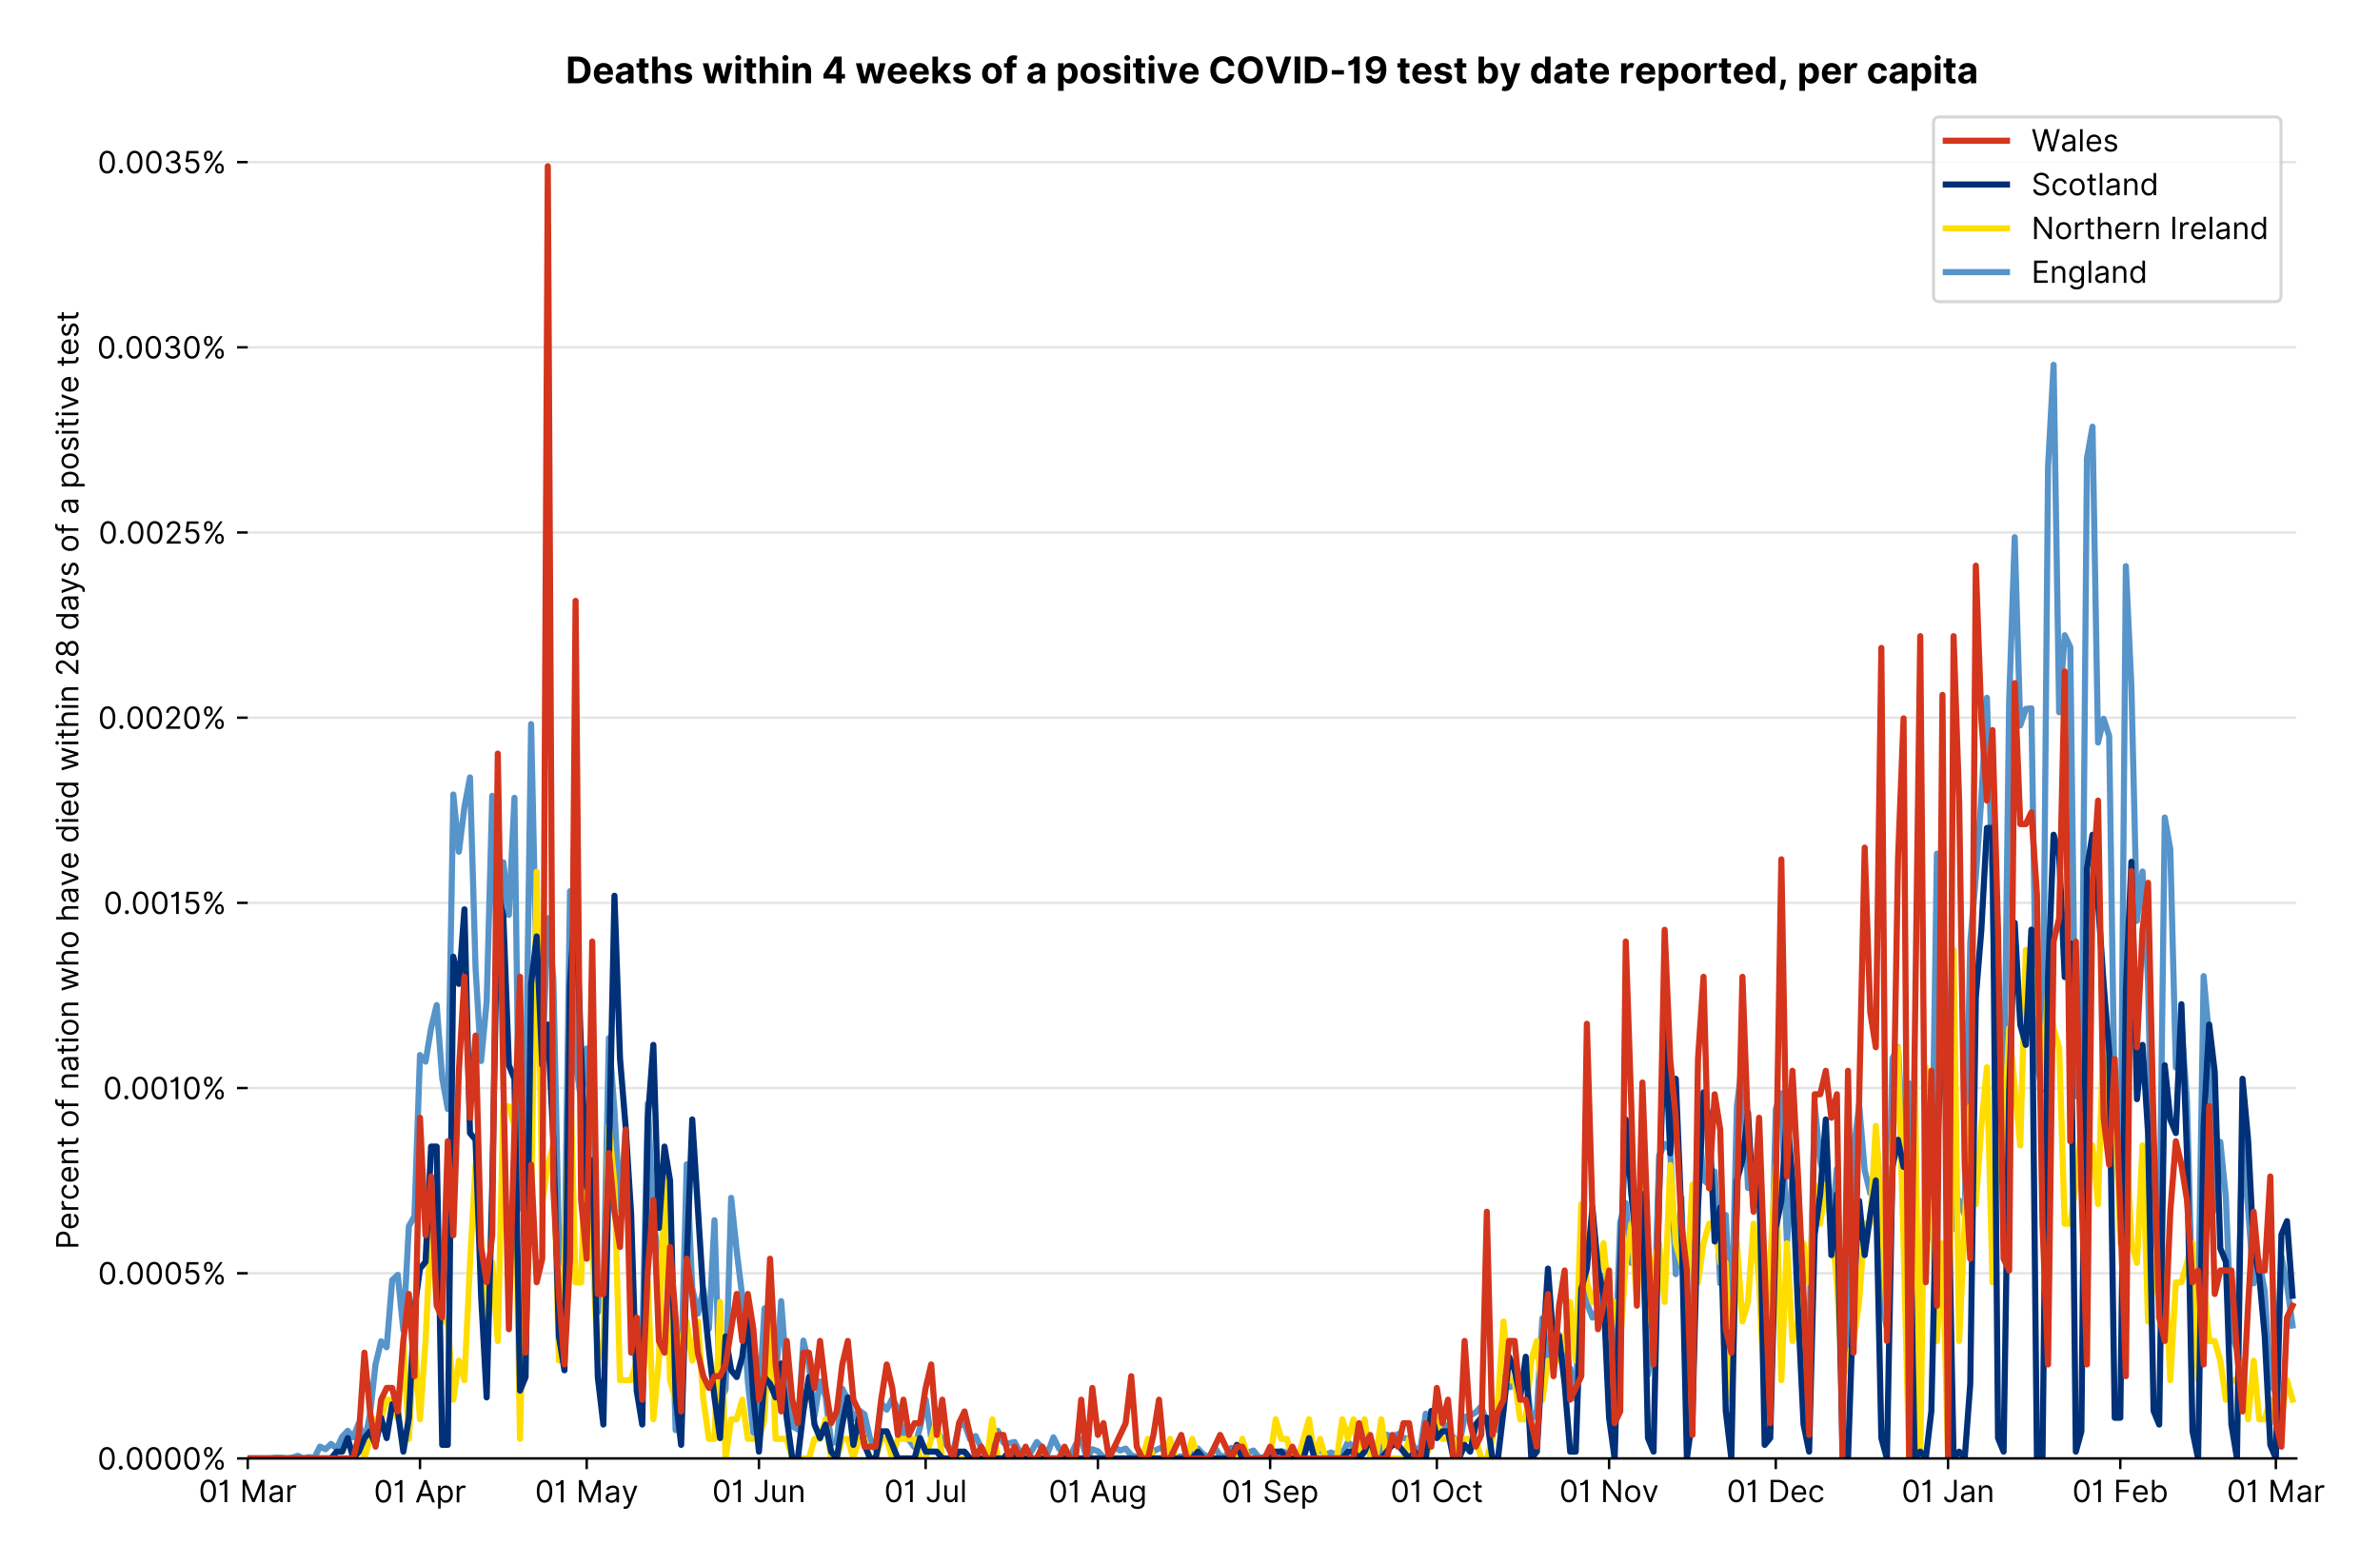 <?xml version="1.0" encoding="utf-8" standalone="no"?>
<!DOCTYPE svg PUBLIC "-//W3C//DTD SVG 1.1//EN"
  "http://www.w3.org/Graphics/SVG/1.1/DTD/svg11.dtd">
<!-- Created with matplotlib (https://matplotlib.org/) -->
<svg version="1.1" viewBox="0 0 777.934 511.276" xmlns="http://www.w3.org/2000/svg" xmlns:xlink="http://www.w3.org/1999/xlink">
 <defs>
  <style type="text/css">*{stroke-linecap:butt;stroke-linejoin:round;}</style>
 </defs>
 <g id="figure_1">
  <g id="patch_1">
   <path d="M 0 511.276 
L 777.934 511.276 
L 777.934 0 
L 0 0 
z
" style="fill:#ffffff;"/>
  </g>
  <g id="axes_1">
   <g id="patch_2">
    <path d="M 80.977 476.745 
L 750.577 476.745 
L 750.577 33.225 
L 80.977 33.225 
z
" style="fill:#ffffff;"/>
   </g>
   <g id="matplotlib.axis_1">
    <g id="xtick_1">
     <g id="line2d_1">
      <defs>
       <path d="M 0 0 
L 0 3.5 
" id="m9739c21ecf" style="stroke:#000000;stroke-width:0.8;"/>
      </defs>
      <g>
       <use style="stroke:#000000;stroke-width:0.8;" x="80.977" xlink:href="#m9739c21ecf" y="476.745"/>
      </g>
     </g>
     <g id="text_1">
      <!-- 01 Mar -->
      <g transform="translate(64.94 491.018)scale(0.1 -0.1)">
       <defs>
        <path d="M 31.25 -1 
Q 19.219 -1 12.594 8.766 
Q 5.969 18.531 5.969 36.359 
Q 5.969 54.047 12.641 63.875 
Q 19.312 73.719 31.25 73.719 
Q 43.188 73.719 49.859 63.875 
Q 56.531 54.047 56.531 36.359 
Q 56.531 18.531 49.906 8.766 
Q 43.297 -1 31.25 -1 
z
M 31.25 6.812 
Q 39.203 6.812 43.609 14.484 
Q 48.016 22.156 48.016 36.359 
Q 48.016 50.531 43.578 58.281 
Q 39.141 66.047 31.25 66.047 
Q 23.375 66.047 18.922 58.281 
Q 14.484 50.531 14.484 36.359 
Q 14.484 22.156 18.906 14.484 
Q 23.328 6.812 31.25 6.812 
z
" id="Inter-Regular-48"/>
        <path d="M 30.828 72.734 
L 30.828 0 
L 22.016 0 
L 22.016 59.938 
L 21.453 59.938 
Q 20.953 58.953 18.891 57.688 
Q 16.828 56.422 13.562 55.484 
Q 10.297 54.547 6.109 54.547 
L 6.109 61.938 
Q 10.328 61.938 13.422 63.453 
Q 16.516 64.984 18.594 67.047 
Q 20.672 69.109 21.75 70.766 
Q 22.828 72.438 23.016 72.734 
z
" id="Inter-Regular-49"/>
        <path id="Inter-Regular-32"/>
        <path d="M 8.812 72.734 
L 19.312 72.734 
L 44.031 12.359 
L 44.891 12.359 
L 69.609 72.734 
L 80.109 72.734 
L 80.109 0 
L 71.875 0 
L 71.875 55.25 
L 71.172 55.25 
L 48.438 0 
L 40.484 0 
L 17.75 55.25 
L 17.047 55.25 
L 17.047 0 
L 8.812 0 
z
" id="Inter-Regular-77"/>
        <path d="M 23.719 -1.281 
Q 18.531 -1.281 14.312 0.688 
Q 10.094 2.656 7.594 6.406 
Q 5.109 10.156 5.109 15.484 
Q 5.109 20.172 6.953 23.094 
Q 8.812 26.031 11.891 27.703 
Q 14.984 29.375 18.734 30.203 
Q 22.484 31.031 26.281 31.531 
Q 31.25 32.172 34.359 32.5 
Q 37.469 32.844 38.906 33.656 
Q 40.344 34.484 40.344 36.5 
L 40.344 36.797 
Q 40.344 42.047 37.484 44.953 
Q 34.625 47.875 28.844 47.875 
Q 22.828 47.875 19.422 45.234 
Q 16.016 42.609 14.625 39.625 
L 6.672 42.469 
Q 8.812 47.438 12.375 50.219 
Q 15.953 53.016 20.188 54.125 
Q 24.438 55.25 28.547 55.25 
Q 31.188 55.25 34.609 54.625 
Q 38.031 54.016 41.25 52.094 
Q 44.469 50.172 46.594 46.297 
Q 48.719 42.438 48.719 35.938 
L 48.719 0 
L 40.344 0 
L 40.344 7.391 
L 39.922 7.391 
Q 39.062 5.609 37.078 3.578 
Q 35.094 1.562 31.781 0.141 
Q 28.484 -1.281 23.719 -1.281 
z
M 25 6.25 
Q 29.969 6.25 33.391 8.203 
Q 36.828 10.156 38.578 13.234 
Q 40.344 16.328 40.344 19.75 
L 40.344 27.422 
Q 39.812 26.781 38.016 26.266 
Q 36.219 25.75 33.891 25.375 
Q 31.578 25 29.391 24.734 
Q 27.203 24.469 25.859 24.297 
Q 22.594 23.859 19.766 22.922 
Q 16.938 21.984 15.219 20.109 
Q 13.5 18.25 13.5 15.062 
Q 13.5 10.688 16.75 8.469 
Q 20 6.25 25 6.25 
z
" id="Inter-Regular-97"/>
        <path d="M 7.672 0 
L 7.672 54.547 
L 15.766 54.547 
L 15.766 46.312 
L 16.344 46.312 
Q 17.797 50.359 21.703 52.875 
Q 25.609 55.391 30.547 55.391 
Q 32.812 55.391 34.516 54.859 
Q 36.219 54.328 37.5 53.406 
L 34.656 46.312 
Q 33.766 46.766 32.578 47.031 
Q 31.391 47.297 29.828 47.297 
Q 23.859 47.297 19.953 43.656 
Q 16.047 40.016 16.047 34.516 
L 16.047 0 
z
" id="Inter-Regular-114"/>
       </defs>
       <use xlink:href="#Inter-Regular-48"/>
       <use x="62.5" xlink:href="#Inter-Regular-49"/>
       <use x="106.676" xlink:href="#Inter-Regular-32"/>
       <use x="134.801" xlink:href="#Inter-Regular-77"/>
       <use x="225.994" xlink:href="#Inter-Regular-97"/>
       <use x="282.386" xlink:href="#Inter-Regular-114"/>
      </g>
     </g>
    </g>
    <g id="xtick_2">
     <g id="line2d_2">
      <g>
       <use style="stroke:#000000;stroke-width:0.8;" x="137.279" xlink:href="#m9739c21ecf" y="476.745"/>
      </g>
     </g>
     <g id="text_2">
      <!-- 01 Apr -->
      <g transform="translate(122.194 491.117)scale(0.1 -0.1)">
       <defs>
        <path d="M 11.797 0 
L 2.562 0 
L 29.266 72.734 
L 38.359 72.734 
L 65.062 0 
L 55.828 0 
L 48.516 20.594 
L 19.109 20.594 
z
M 21.875 28.406 
L 45.734 28.406 
L 34.094 61.219 
L 33.531 61.219 
z
" id="Inter-Regular-65"/>
        <path d="M 7.672 -20.453 
L 7.672 54.547 
L 15.766 54.547 
L 15.766 45.875 
L 16.766 45.875 
Q 17.688 47.297 19.328 49.516 
Q 20.984 51.734 24.094 53.484 
Q 27.203 55.25 32.531 55.25 
Q 39.422 55.25 44.672 51.797 
Q 49.938 48.359 52.875 42.031 
Q 55.828 35.719 55.828 27.125 
Q 55.828 18.469 52.875 12.125 
Q 49.938 5.781 44.703 2.312 
Q 39.484 -1.141 32.672 -1.141 
Q 27.422 -1.141 24.25 0.609 
Q 21.094 2.375 19.391 4.625 
Q 17.688 6.891 16.766 8.375 
L 16.047 8.375 
L 16.047 -20.453 
z
M 15.906 27.266 
Q 15.906 18 19.938 12.188 
Q 23.969 6.391 31.531 6.391 
Q 36.797 6.391 40.328 9.172 
Q 43.859 11.969 45.641 16.703 
Q 47.438 21.453 47.438 27.266 
Q 47.438 33.031 45.672 37.656 
Q 43.922 42.297 40.391 45.016 
Q 36.859 47.734 31.531 47.734 
Q 23.859 47.734 19.875 42.078 
Q 15.906 36.438 15.906 27.266 
z
" id="Inter-Regular-112"/>
       </defs>
       <use xlink:href="#Inter-Regular-48"/>
       <use x="62.5" xlink:href="#Inter-Regular-49"/>
       <use x="106.676" xlink:href="#Inter-Regular-32"/>
       <use x="134.801" xlink:href="#Inter-Regular-65"/>
       <use x="202.415" xlink:href="#Inter-Regular-112"/>
       <use x="263.352" xlink:href="#Inter-Regular-114"/>
      </g>
     </g>
    </g>
    <g id="xtick_3">
     <g id="line2d_3">
      <g>
       <use style="stroke:#000000;stroke-width:0.8;" x="191.766" xlink:href="#m9739c21ecf" y="476.745"/>
      </g>
     </g>
     <g id="text_3">
      <!-- 01 May -->
      <g transform="translate(174.863 491.117)scale(0.1 -0.1)">
       <defs>
        <path d="M 12.781 -21.172 
Q 10.656 -21.172 8.984 -20.828 
Q 7.312 -20.484 6.672 -20.172 
L 8.812 -12.781 
Q 13.391 -13.953 16.453 -12.719 
Q 19.531 -11.5 21.734 -5.391 
L 23.578 -0.281 
L 3.406 54.547 
L 12.5 54.547 
L 27.562 11.078 
L 28.125 11.078 
L 43.188 54.547 
L 52.281 54.547 
L 28.844 -8.812 
Q 24.219 -21.172 12.781 -21.172 
z
" id="Inter-Regular-121"/>
       </defs>
       <use xlink:href="#Inter-Regular-48"/>
       <use x="62.5" xlink:href="#Inter-Regular-49"/>
       <use x="106.676" xlink:href="#Inter-Regular-32"/>
       <use x="134.801" xlink:href="#Inter-Regular-77"/>
       <use x="225.994" xlink:href="#Inter-Regular-97"/>
       <use x="282.386" xlink:href="#Inter-Regular-121"/>
      </g>
     </g>
    </g>
    <g id="xtick_4">
     <g id="line2d_4">
      <g>
       <use style="stroke:#000000;stroke-width:0.8;" x="248.069" xlink:href="#m9739c21ecf" y="476.745"/>
      </g>
     </g>
     <g id="text_4">
      <!-- 01 Jun -->
      <g transform="translate(232.785 491.018)scale(0.1 -0.1)">
       <defs>
        <path d="M 36.656 72.734 
L 45.453 72.734 
L 45.453 20.734 
Q 45.453 10.266 39.828 4.625 
Q 34.203 -1 24.719 -1 
Q 18.75 -1 14.094 1.188 
Q 9.453 3.375 6.781 7.422 
Q 4.125 11.469 4.125 17.047 
L 12.781 17.047 
Q 12.781 12.422 16.156 9.609 
Q 19.531 6.812 24.719 6.812 
Q 30.438 6.812 33.547 10.375 
Q 36.656 13.953 36.656 20.734 
z
" id="Inter-Regular-74"/>
        <path d="M 42.047 22.297 
L 42.047 54.547 
L 50.422 54.547 
L 50.422 0 
L 42.047 0 
L 42.047 9.234 
L 41.484 9.234 
Q 39.562 5.078 35.516 2.188 
Q 31.469 -0.703 25.281 -0.703 
Q 17.609 -0.703 12.641 4.375 
Q 7.672 9.453 7.672 19.891 
L 7.672 54.547 
L 16.047 54.547 
L 16.047 20.453 
Q 16.047 14.484 19.406 10.938 
Q 22.766 7.391 27.984 7.391 
Q 31.109 7.391 34.359 8.984 
Q 37.609 10.578 39.828 13.875 
Q 42.047 17.188 42.047 22.297 
z
" id="Inter-Regular-117"/>
        <path d="M 16.047 32.812 
L 16.047 0 
L 7.672 0 
L 7.672 54.547 
L 15.766 54.547 
L 15.766 46.016 
L 16.484 46.016 
Q 18.391 50.172 22.297 52.703 
Q 26.203 55.25 32.391 55.25 
Q 40.656 55.25 45.75 50.172 
Q 50.859 45.094 50.859 34.656 
L 50.859 0 
L 42.469 0 
L 42.469 34.094 
Q 42.469 40.516 39.125 44.125 
Q 35.797 47.734 29.969 47.734 
Q 23.969 47.734 20 43.844 
Q 16.047 39.953 16.047 32.812 
z
" id="Inter-Regular-110"/>
       </defs>
       <use xlink:href="#Inter-Regular-48"/>
       <use x="62.5" xlink:href="#Inter-Regular-49"/>
       <use x="106.676" xlink:href="#Inter-Regular-32"/>
       <use x="134.801" xlink:href="#Inter-Regular-74"/>
       <use x="189.063" xlink:href="#Inter-Regular-117"/>
       <use x="247.159" xlink:href="#Inter-Regular-110"/>
      </g>
     </g>
    </g>
    <g id="xtick_5">
     <g id="line2d_5">
      <g>
       <use style="stroke:#000000;stroke-width:0.8;" x="302.556" xlink:href="#m9739c21ecf" y="476.745"/>
      </g>
     </g>
     <g id="text_5">
      <!-- 01 Jul -->
      <g transform="translate(289.012 491.018)scale(0.1 -0.1)">
       <defs>
        <path d="M 16.047 72.734 
L 16.047 0 
L 7.672 0 
L 7.672 72.734 
z
" id="Inter-Regular-108"/>
       </defs>
       <use xlink:href="#Inter-Regular-48"/>
       <use x="62.5" xlink:href="#Inter-Regular-49"/>
       <use x="106.676" xlink:href="#Inter-Regular-32"/>
       <use x="134.801" xlink:href="#Inter-Regular-74"/>
       <use x="189.063" xlink:href="#Inter-Regular-117"/>
       <use x="247.159" xlink:href="#Inter-Regular-108"/>
      </g>
     </g>
    </g>
    <g id="xtick_6">
     <g id="line2d_6">
      <g>
       <use style="stroke:#000000;stroke-width:0.8;" x="358.858" xlink:href="#m9739c21ecf" y="476.745"/>
      </g>
     </g>
     <g id="text_6">
      <!-- 01 Aug -->
      <g transform="translate(342.786 491.117)scale(0.1 -0.1)">
       <defs>
        <path d="M 29.688 -21.594 
Q 20.562 -21.594 15.25 -18.266 
Q 9.938 -14.953 7.391 -10.656 
L 14.062 -5.969 
Q 15.203 -7.453 16.938 -9.391 
Q 18.688 -11.328 21.719 -12.766 
Q 24.75 -14.203 29.688 -14.203 
Q 36.297 -14.203 40.594 -11 
Q 44.891 -7.812 44.891 -1 
L 44.891 10.078 
L 44.172 10.078 
Q 43.25 8.594 41.562 6.406 
Q 39.875 4.219 36.734 2.531 
Q 33.594 0.859 28.266 0.859 
Q 21.656 0.859 16.422 3.984 
Q 11.188 7.109 8.141 13.062 
Q 5.109 19.031 5.109 27.562 
Q 5.109 35.938 8.062 42.172 
Q 11.016 48.406 16.266 51.828 
Q 21.516 55.25 28.406 55.25 
Q 33.734 55.25 36.875 53.484 
Q 40.016 51.734 41.703 49.516 
Q 43.391 47.297 44.312 45.875 
L 45.172 45.875 
L 45.172 54.547 
L 53.266 54.547 
L 53.266 -1.562 
Q 53.266 -8.594 50.078 -13.016 
Q 46.906 -17.438 41.562 -19.516 
Q 36.219 -21.594 29.688 -21.594 
z
M 29.406 8.375 
Q 36.969 8.375 41 13.5 
Q 45.031 18.641 45.031 27.703 
Q 45.031 36.547 41.047 42.141 
Q 37.078 47.734 29.406 47.734 
Q 24.078 47.734 20.547 45.031 
Q 17.016 42.328 15.25 37.781 
Q 13.5 33.234 13.5 27.703 
Q 13.5 19.172 17.5 13.766 
Q 21.516 8.375 29.406 8.375 
z
" id="Inter-Regular-103"/>
       </defs>
       <use xlink:href="#Inter-Regular-48"/>
       <use x="62.5" xlink:href="#Inter-Regular-49"/>
       <use x="106.676" xlink:href="#Inter-Regular-32"/>
       <use x="134.801" xlink:href="#Inter-Regular-65"/>
       <use x="202.415" xlink:href="#Inter-Regular-117"/>
       <use x="260.511" xlink:href="#Inter-Regular-103"/>
      </g>
     </g>
    </g>
    <g id="xtick_7">
     <g id="line2d_7">
      <g>
       <use style="stroke:#000000;stroke-width:0.8;" x="415.161" xlink:href="#m9739c21ecf" y="476.745"/>
      </g>
     </g>
     <g id="text_7">
      <!-- 01 Sep -->
      <g transform="translate(399.274 491.117)scale(0.1 -0.1)">
       <defs>
        <path d="M 48.578 54.547 
Q 47.938 59.938 43.391 62.922 
Q 38.844 65.906 32.25 65.906 
Q 25 65.906 20.594 62.484 
Q 16.188 59.062 16.188 53.828 
Q 16.188 49.922 18.578 47.531 
Q 20.984 45.141 24.266 43.797 
Q 27.562 42.469 30.25 41.766 
L 37.641 39.766 
Q 40.484 39.031 43.984 37.719 
Q 47.484 36.406 50.688 34.141 
Q 53.906 31.891 56 28.375 
Q 58.094 24.859 58.094 19.75 
Q 58.094 13.844 55.016 9.078 
Q 51.953 4.328 46.078 1.516 
Q 40.203 -1.281 31.812 -1.281 
Q 20.094 -1.281 13.203 4.25 
Q 6.328 9.797 5.688 18.75 
L 14.781 18.75 
Q 15.125 14.625 17.562 11.938 
Q 20 9.266 23.734 7.969 
Q 27.484 6.672 31.812 6.672 
Q 36.859 6.672 40.875 8.328 
Q 44.891 9.984 47.234 12.938 
Q 49.578 15.906 49.578 19.891 
Q 49.578 23.516 47.547 25.781 
Q 45.531 28.047 42.219 29.469 
Q 38.922 30.891 35.094 31.953 
L 26.141 34.516 
Q 17.609 36.969 12.641 41.516 
Q 7.672 46.062 7.672 53.406 
Q 7.672 59.516 10.984 64.078 
Q 14.312 68.641 19.938 71.172 
Q 25.562 73.719 32.531 73.719 
Q 39.562 73.719 45.031 71.219 
Q 50.5 68.719 53.703 64.375 
Q 56.922 60.047 57.109 54.547 
z
" id="Inter-Regular-83"/>
        <path d="M 30.547 -1.141 
Q 22.656 -1.141 16.953 2.359 
Q 11.266 5.859 8.188 12.156 
Q 5.109 18.469 5.109 26.844 
Q 5.109 35.234 8.188 41.641 
Q 11.266 48.047 16.781 51.641 
Q 22.297 55.25 29.688 55.25 
Q 33.953 55.25 38.109 53.828 
Q 42.266 52.422 45.672 49.234 
Q 49.078 46.062 51.094 40.844 
Q 53.125 35.625 53.125 27.984 
L 53.125 24.438 
L 13.531 24.438 
Q 13.812 15.703 18.484 11.047 
Q 23.156 6.391 30.547 6.391 
Q 35.484 6.391 39.031 8.516 
Q 42.578 10.656 44.172 14.922 
L 52.281 12.641 
Q 50.359 6.469 44.594 2.656 
Q 38.844 -1.141 30.547 -1.141 
z
M 13.531 31.672 
L 44.609 31.672 
Q 44.609 38.594 40.547 43.156 
Q 36.5 47.734 29.688 47.734 
Q 24.891 47.734 21.375 45.484 
Q 17.859 43.25 15.828 39.578 
Q 13.812 35.906 13.531 31.672 
z
" id="Inter-Regular-101"/>
       </defs>
       <use xlink:href="#Inter-Regular-48"/>
       <use x="62.5" xlink:href="#Inter-Regular-49"/>
       <use x="106.676" xlink:href="#Inter-Regular-32"/>
       <use x="134.801" xlink:href="#Inter-Regular-83"/>
       <use x="198.58" xlink:href="#Inter-Regular-101"/>
       <use x="256.818" xlink:href="#Inter-Regular-112"/>
      </g>
     </g>
    </g>
    <g id="xtick_8">
     <g id="line2d_8">
      <g>
       <use style="stroke:#000000;stroke-width:0.8;" x="469.648" xlink:href="#m9739c21ecf" y="476.745"/>
      </g>
     </g>
     <g id="text_8">
      <!-- 01 Oct -->
      <g transform="translate(454.492 491.018)scale(0.1 -0.1)">
       <defs>
        <path d="M 70.172 36.359 
Q 70.172 24.859 66.016 16.469 
Q 61.859 8.094 54.609 3.547 
Q 47.375 -1 38.062 -1 
Q 28.766 -1 21.516 3.547 
Q 14.281 8.094 10.125 16.469 
Q 5.969 24.859 5.969 36.359 
Q 5.969 47.875 10.125 56.25 
Q 14.281 64.625 21.516 69.172 
Q 28.766 73.719 38.062 73.719 
Q 47.375 73.719 54.609 69.172 
Q 61.859 64.625 66.016 56.25 
Q 70.172 47.875 70.172 36.359 
z
M 61.656 36.359 
Q 61.656 45.812 58.5 52.312 
Q 55.359 58.812 50.016 62.141 
Q 44.672 65.484 38.062 65.484 
Q 31.469 65.484 26.125 62.141 
Q 20.781 58.812 17.625 52.312 
Q 14.484 45.812 14.484 36.359 
Q 14.484 26.922 17.625 20.422 
Q 20.781 13.922 26.125 10.578 
Q 31.469 7.25 38.062 7.25 
Q 44.672 7.25 50.016 10.578 
Q 55.359 13.922 58.5 20.422 
Q 61.656 26.922 61.656 36.359 
z
" id="Inter-Regular-79"/>
        <path d="M 29.828 -1.141 
Q 22.156 -1.141 16.609 2.484 
Q 11.078 6.109 8.094 12.469 
Q 5.109 18.828 5.109 26.984 
Q 5.109 35.297 8.188 41.672 
Q 11.266 48.047 16.781 51.641 
Q 22.297 55.25 29.688 55.25 
Q 35.438 55.25 40.047 53.125 
Q 44.672 51 47.609 47.156 
Q 50.562 43.328 51.281 38.203 
L 42.906 38.203 
Q 41.938 41.938 38.656 44.828 
Q 35.375 47.734 29.828 47.734 
Q 22.484 47.734 17.984 42.141 
Q 13.5 36.547 13.5 27.266 
Q 13.5 17.797 17.938 12.094 
Q 22.375 6.391 29.828 6.391 
Q 34.734 6.391 38.234 8.906 
Q 41.734 11.438 42.906 15.906 
L 51.281 15.906 
Q 50.562 11.078 47.781 7.219 
Q 45 3.375 40.438 1.109 
Q 35.875 -1.141 29.828 -1.141 
z
" id="Inter-Regular-99"/>
        <path d="M 31.391 54.547 
L 31.391 47.438 
L 19.75 47.438 
L 19.75 15.625 
Q 19.75 12.078 20.797 10.312 
Q 21.844 8.562 23.484 7.969 
Q 25.141 7.391 26.984 7.391 
Q 28.375 7.391 29.266 7.547 
Q 30.156 7.703 30.688 7.812 
L 32.391 0.281 
Q 31.531 -0.031 30 -0.359 
Q 28.484 -0.703 26.141 -0.703 
Q 22.594 -0.703 19.188 0.812 
Q 15.797 2.344 13.578 5.469 
Q 11.359 8.594 11.359 13.359 
L 11.359 47.438 
L 3.125 47.438 
L 3.125 54.547 
L 11.359 54.547 
L 11.359 67.609 
L 19.75 67.609 
L 19.75 54.547 
z
" id="Inter-Regular-116"/>
       </defs>
       <use xlink:href="#Inter-Regular-48"/>
       <use x="62.5" xlink:href="#Inter-Regular-49"/>
       <use x="106.676" xlink:href="#Inter-Regular-32"/>
       <use x="134.801" xlink:href="#Inter-Regular-79"/>
       <use x="210.938" xlink:href="#Inter-Regular-99"/>
       <use x="266.761" xlink:href="#Inter-Regular-116"/>
      </g>
     </g>
    </g>
    <g id="xtick_9">
     <g id="line2d_9">
      <g>
       <use style="stroke:#000000;stroke-width:0.8;" x="525.951" xlink:href="#m9739c21ecf" y="476.745"/>
      </g>
     </g>
     <g id="text_9">
      <!-- 01 Nov -->
      <g transform="translate(509.68 491.018)scale(0.1 -0.1)">
       <defs>
        <path d="M 66.484 72.734 
L 66.484 0 
L 57.953 0 
L 18.328 57.109 
L 17.609 57.109 
L 17.609 0 
L 8.812 0 
L 8.812 72.734 
L 17.328 72.734 
L 57.109 15.484 
L 57.812 15.484 
L 57.812 72.734 
z
" id="Inter-Regular-78"/>
        <path d="M 29.828 -1.141 
Q 22.438 -1.141 16.875 2.375 
Q 11.328 5.891 8.219 12.203 
Q 5.109 18.531 5.109 26.984 
Q 5.109 35.516 8.219 41.859 
Q 11.328 48.219 16.875 51.734 
Q 22.438 55.25 29.828 55.25 
Q 37.219 55.25 42.766 51.734 
Q 48.328 48.219 51.438 41.859 
Q 54.547 35.516 54.547 26.984 
Q 54.547 18.531 51.438 12.203 
Q 48.328 5.891 42.766 2.375 
Q 37.219 -1.141 29.828 -1.141 
z
M 29.828 6.391 
Q 35.438 6.391 39.062 9.266 
Q 42.688 12.141 44.422 16.828 
Q 46.172 21.516 46.172 26.984 
Q 46.172 32.453 44.422 37.172 
Q 42.688 41.906 39.062 44.812 
Q 35.438 47.734 29.828 47.734 
Q 24.219 47.734 20.594 44.812 
Q 16.969 41.906 15.234 37.172 
Q 13.5 32.453 13.5 26.984 
Q 13.5 21.516 15.234 16.828 
Q 16.969 12.141 20.594 9.266 
Q 24.219 6.391 29.828 6.391 
z
" id="Inter-Regular-111"/>
        <path d="M 52.281 54.547 
L 32.109 0 
L 23.578 0 
L 3.406 54.547 
L 12.5 54.547 
L 27.562 11.078 
L 28.125 11.078 
L 43.188 54.547 
z
" id="Inter-Regular-118"/>
       </defs>
       <use xlink:href="#Inter-Regular-48"/>
       <use x="62.5" xlink:href="#Inter-Regular-49"/>
       <use x="106.676" xlink:href="#Inter-Regular-32"/>
       <use x="134.801" xlink:href="#Inter-Regular-78"/>
       <use x="210.085" xlink:href="#Inter-Regular-111"/>
       <use x="269.744" xlink:href="#Inter-Regular-118"/>
      </g>
     </g>
    </g>
    <g id="xtick_10">
     <g id="line2d_10">
      <g>
       <use style="stroke:#000000;stroke-width:0.8;" x="580.437" xlink:href="#m9739c21ecf" y="476.745"/>
      </g>
     </g>
     <g id="text_10">
      <!-- 01 Dec -->
      <g transform="translate(564.401 491.018)scale(0.1 -0.1)">
       <defs>
        <path d="M 31.25 0 
L 8.812 0 
L 8.812 72.734 
L 32.25 72.734 
Q 42.828 72.734 50.359 68.375 
Q 57.891 64.031 61.891 55.906 
Q 65.906 47.797 65.906 36.5 
Q 65.906 25.141 61.859 16.953 
Q 57.812 8.766 50.062 4.375 
Q 42.328 0 31.25 0 
z
M 17.609 7.812 
L 30.688 7.812 
Q 44.219 7.812 50.797 15.5 
Q 57.391 23.188 57.391 36.5 
Q 57.391 49.719 50.922 57.312 
Q 44.469 64.922 31.672 64.922 
L 17.609 64.922 
z
" id="Inter-Regular-68"/>
       </defs>
       <use xlink:href="#Inter-Regular-48"/>
       <use x="62.5" xlink:href="#Inter-Regular-49"/>
       <use x="106.676" xlink:href="#Inter-Regular-32"/>
       <use x="134.801" xlink:href="#Inter-Regular-68"/>
       <use x="206.676" xlink:href="#Inter-Regular-101"/>
       <use x="264.915" xlink:href="#Inter-Regular-99"/>
      </g>
     </g>
    </g>
    <g id="xtick_11">
     <g id="line2d_11">
      <g>
       <use style="stroke:#000000;stroke-width:0.8;" x="636.74" xlink:href="#m9739c21ecf" y="476.745"/>
      </g>
     </g>
     <g id="text_11">
      <!-- 01 Jan -->
      <g transform="translate(621.541 491.018)scale(0.1 -0.1)">
       <use xlink:href="#Inter-Regular-48"/>
       <use x="62.5" xlink:href="#Inter-Regular-49"/>
       <use x="106.676" xlink:href="#Inter-Regular-32"/>
       <use x="134.801" xlink:href="#Inter-Regular-74"/>
       <use x="189.063" xlink:href="#Inter-Regular-97"/>
       <use x="245.455" xlink:href="#Inter-Regular-110"/>
      </g>
     </g>
    </g>
    <g id="xtick_12">
     <g id="line2d_12">
      <g>
       <use style="stroke:#000000;stroke-width:0.8;" x="693.043" xlink:href="#m9739c21ecf" y="476.745"/>
      </g>
     </g>
     <g id="text_12">
      <!-- 01 Feb -->
      <g transform="translate(677.354 491.018)scale(0.1 -0.1)">
       <defs>
        <path d="M 8.812 0 
L 8.812 72.734 
L 52.422 72.734 
L 52.422 64.922 
L 17.609 64.922 
L 17.609 40.344 
L 49.156 40.344 
L 49.156 32.531 
L 17.609 32.531 
L 17.609 0 
z
" id="Inter-Regular-70"/>
        <path d="M 8.812 0 
L 8.812 72.734 
L 17.188 72.734 
L 17.188 45.875 
L 17.906 45.875 
Q 18.828 47.297 20.469 49.516 
Q 22.125 51.734 25.234 53.484 
Q 28.344 55.25 33.672 55.25 
Q 40.562 55.25 45.812 51.797 
Q 51.062 48.359 54.016 42.031 
Q 56.969 35.719 56.969 27.125 
Q 56.969 18.469 54.016 12.125 
Q 51.062 5.781 45.844 2.312 
Q 40.625 -1.141 33.812 -1.141 
Q 28.547 -1.141 25.391 0.609 
Q 22.234 2.375 20.531 4.625 
Q 18.828 6.891 17.906 8.375 
L 16.906 8.375 
L 16.906 0 
z
M 17.047 27.266 
Q 17.047 18 21.078 12.188 
Q 25.109 6.391 32.672 6.391 
Q 37.922 6.391 41.453 9.172 
Q 45 11.969 46.781 16.703 
Q 48.578 21.453 48.578 27.266 
Q 48.578 33.031 46.812 37.656 
Q 45.062 42.297 41.531 45.016 
Q 38 47.734 32.672 47.734 
Q 25 47.734 21.016 42.078 
Q 17.047 36.438 17.047 27.266 
z
" id="Inter-Regular-98"/>
       </defs>
       <use xlink:href="#Inter-Regular-48"/>
       <use x="62.5" xlink:href="#Inter-Regular-49"/>
       <use x="106.676" xlink:href="#Inter-Regular-32"/>
       <use x="134.801" xlink:href="#Inter-Regular-70"/>
       <use x="193.466" xlink:href="#Inter-Regular-101"/>
       <use x="251.705" xlink:href="#Inter-Regular-98"/>
      </g>
     </g>
    </g>
    <g id="xtick_13">
     <g id="line2d_13">
      <g>
       <use style="stroke:#000000;stroke-width:0.8;" x="743.897" xlink:href="#m9739c21ecf" y="476.745"/>
      </g>
     </g>
     <g id="text_13">
      <!-- 01 Mar -->
      <g transform="translate(727.86 491.018)scale(0.1 -0.1)">
       <use xlink:href="#Inter-Regular-48"/>
       <use x="62.5" xlink:href="#Inter-Regular-49"/>
       <use x="106.676" xlink:href="#Inter-Regular-32"/>
       <use x="134.801" xlink:href="#Inter-Regular-77"/>
       <use x="225.994" xlink:href="#Inter-Regular-97"/>
       <use x="282.386" xlink:href="#Inter-Regular-114"/>
      </g>
     </g>
    </g>
   </g>
   <g id="matplotlib.axis_2">
    <g id="ytick_1">
     <g id="line2d_14">
      <path clip-path="url(#p0734e7e16c)" d="M 80.977 476.745 
L 750.577 476.745 
" style="fill:none;stroke:#e5e5e5;stroke-linecap:square;stroke-width:0.8;"/>
     </g>
     <g id="line2d_15">
      <defs>
       <path d="M 0 0 
L -3.5 0 
" id="m0e739a429f" style="stroke:#000000;stroke-width:0.8;"/>
      </defs>
      <g>
       <use style="stroke:#000000;stroke-width:0.8;" x="80.977" xlink:href="#m0e739a429f" y="476.745"/>
      </g>
     </g>
     <g id="text_14">
      <!-- 0.0000% -->
      <g transform="translate(31.845 480.382)scale(0.1 -0.1)">
       <defs>
        <path d="M 13.781 -0.562 
Q 11.156 -0.562 9.266 1.312 
Q 7.391 3.203 7.391 5.828 
Q 7.391 8.453 9.266 10.328 
Q 11.156 12.219 13.781 12.219 
Q 16.406 12.219 18.281 10.328 
Q 20.172 8.453 20.172 5.828 
Q 20.172 3.203 18.281 1.312 
Q 16.406 -0.562 13.781 -0.562 
z
" id="Inter-Regular-46"/>
        <path d="M 44.609 13.641 
L 44.609 17.469 
Q 44.609 21.453 46.25 24.766 
Q 47.906 28.094 51.078 30.094 
Q 54.266 32.109 58.812 32.109 
Q 63.422 32.109 66.547 30.094 
Q 69.672 28.094 71.266 24.766 
Q 72.875 21.453 72.875 17.469 
L 72.875 13.641 
Q 72.875 9.656 71.25 6.328 
Q 69.641 3.016 66.5 1 
Q 63.359 -1 58.812 -1 
Q 54.188 -1 51.031 1 
Q 47.875 3.016 46.234 6.328 
Q 44.609 9.656 44.609 13.641 
z
M 8.375 55.25 
L 8.375 59.094 
Q 8.375 63.062 10.031 66.375 
Q 11.688 69.703 14.859 71.703 
Q 18.047 73.719 22.594 73.719 
Q 27.203 73.719 30.328 71.703 
Q 33.453 69.703 35.047 66.375 
Q 36.656 63.062 36.656 59.094 
L 36.656 55.25 
Q 36.656 51.281 35.031 47.953 
Q 33.422 44.641 30.266 42.625 
Q 27.125 40.625 22.594 40.625 
Q 17.969 40.625 14.812 42.625 
Q 11.656 44.641 10.016 47.953 
Q 8.375 51.281 8.375 55.25 
z
M 11.078 0 
L 61.078 72.734 
L 69.172 72.734 
L 19.172 0 
z
M 51.844 17.469 
L 51.844 13.641 
Q 51.844 10.328 53.406 7.719 
Q 54.969 5.109 58.812 5.109 
Q 62.531 5.109 64.078 7.719 
Q 65.625 10.328 65.625 13.641 
L 65.625 17.469 
Q 65.625 20.781 64.125 23.391 
Q 62.641 26 58.812 26 
Q 55.078 26 53.453 23.391 
Q 51.844 20.781 51.844 17.469 
z
M 15.625 59.094 
L 15.625 55.25 
Q 15.625 51.953 17.188 49.344 
Q 18.75 46.734 22.594 46.734 
Q 26.312 46.734 27.859 49.344 
Q 29.406 51.953 29.406 55.25 
L 29.406 59.094 
Q 29.406 62.391 27.906 65 
Q 26.422 67.609 22.594 67.609 
Q 18.859 67.609 17.234 65 
Q 15.625 62.391 15.625 59.094 
z
" id="Inter-Regular-37"/>
       </defs>
       <use xlink:href="#Inter-Regular-48"/>
       <use x="62.5" xlink:href="#Inter-Regular-46"/>
       <use x="90.057" xlink:href="#Inter-Regular-48"/>
       <use x="152.557" xlink:href="#Inter-Regular-48"/>
       <use x="215.057" xlink:href="#Inter-Regular-48"/>
       <use x="277.557" xlink:href="#Inter-Regular-48"/>
       <use x="340.057" xlink:href="#Inter-Regular-37"/>
      </g>
     </g>
    </g>
    <g id="ytick_2">
     <g id="line2d_16">
      <path clip-path="url(#p0734e7e16c)" d="M 80.977 416.21 
L 750.577 416.21 
" style="fill:none;stroke:#e5e5e5;stroke-linecap:square;stroke-width:0.8;"/>
     </g>
     <g id="line2d_17">
      <g>
       <use style="stroke:#000000;stroke-width:0.8;" x="80.977" xlink:href="#m0e739a429f" y="416.21"/>
      </g>
     </g>
     <g id="text_15">
      <!-- 0.0005% -->
      <g transform="translate(32.016 419.846)scale(0.1 -0.1)">
       <defs>
        <path d="M 30.25 -1 
Q 24 -1 19 1.484 
Q 14 3.984 10.969 8.312 
Q 7.953 12.641 7.672 18.188 
L 16.188 18.188 
Q 16.688 13.25 20.688 10.031 
Q 24.688 6.812 30.25 6.812 
Q 34.734 6.812 38.234 8.906 
Q 41.734 11.016 43.734 14.688 
Q 45.734 18.359 45.734 23.016 
Q 45.734 27.766 43.656 31.516 
Q 41.578 35.266 37.953 37.422 
Q 34.344 39.594 29.688 39.625 
Q 26.344 39.672 22.828 38.625 
Q 19.312 37.578 17.047 35.938 
L 8.812 36.938 
L 13.219 72.734 
L 51 72.734 
L 51 64.922 
L 20.594 64.922 
L 18.047 43.469 
L 18.469 43.469 
Q 20.703 45.234 24.078 46.406 
Q 27.453 47.578 31.109 47.578 
Q 37.781 47.578 43.016 44.406 
Q 48.266 41.234 51.266 35.719 
Q 54.266 30.219 54.266 23.156 
Q 54.266 16.188 51.156 10.734 
Q 48.047 5.297 42.609 2.141 
Q 37.188 -1 30.25 -1 
z
" id="Inter-Regular-53"/>
       </defs>
       <use xlink:href="#Inter-Regular-48"/>
       <use x="62.5" xlink:href="#Inter-Regular-46"/>
       <use x="90.057" xlink:href="#Inter-Regular-48"/>
       <use x="152.557" xlink:href="#Inter-Regular-48"/>
       <use x="215.057" xlink:href="#Inter-Regular-48"/>
       <use x="277.557" xlink:href="#Inter-Regular-53"/>
       <use x="338.352" xlink:href="#Inter-Regular-37"/>
      </g>
     </g>
    </g>
    <g id="ytick_3">
     <g id="line2d_18">
      <path clip-path="url(#p0734e7e16c)" d="M 80.977 355.674 
L 750.577 355.674 
" style="fill:none;stroke:#e5e5e5;stroke-linecap:square;stroke-width:0.8;"/>
     </g>
     <g id="line2d_19">
      <g>
       <use style="stroke:#000000;stroke-width:0.8;" x="80.977" xlink:href="#m0e739a429f" y="355.674"/>
      </g>
     </g>
     <g id="text_16">
      <!-- 0.0010% -->
      <g transform="translate(33.678 359.311)scale(0.1 -0.1)">
       <use xlink:href="#Inter-Regular-48"/>
       <use x="62.5" xlink:href="#Inter-Regular-46"/>
       <use x="90.057" xlink:href="#Inter-Regular-48"/>
       <use x="152.557" xlink:href="#Inter-Regular-48"/>
       <use x="215.057" xlink:href="#Inter-Regular-49"/>
       <use x="259.233" xlink:href="#Inter-Regular-48"/>
       <use x="321.733" xlink:href="#Inter-Regular-37"/>
      </g>
     </g>
    </g>
    <g id="ytick_4">
     <g id="line2d_20">
      <path clip-path="url(#p0734e7e16c)" d="M 80.977 295.139 
L 750.577 295.139 
" style="fill:none;stroke:#e5e5e5;stroke-linecap:square;stroke-width:0.8;"/>
     </g>
     <g id="line2d_21">
      <g>
       <use style="stroke:#000000;stroke-width:0.8;" x="80.977" xlink:href="#m0e739a429f" y="295.139"/>
      </g>
     </g>
     <g id="text_17">
      <!-- 0.0015% -->
      <g transform="translate(33.848 298.776)scale(0.1 -0.1)">
       <use xlink:href="#Inter-Regular-48"/>
       <use x="62.5" xlink:href="#Inter-Regular-46"/>
       <use x="90.057" xlink:href="#Inter-Regular-48"/>
       <use x="152.557" xlink:href="#Inter-Regular-48"/>
       <use x="215.057" xlink:href="#Inter-Regular-49"/>
       <use x="259.233" xlink:href="#Inter-Regular-53"/>
       <use x="320.028" xlink:href="#Inter-Regular-37"/>
      </g>
     </g>
    </g>
    <g id="ytick_5">
     <g id="line2d_22">
      <path clip-path="url(#p0734e7e16c)" d="M 80.977 234.604 
L 750.577 234.604 
" style="fill:none;stroke:#e5e5e5;stroke-linecap:square;stroke-width:0.8;"/>
     </g>
     <g id="line2d_23">
      <g>
       <use style="stroke:#000000;stroke-width:0.8;" x="80.977" xlink:href="#m0e739a429f" y="234.604"/>
      </g>
     </g>
     <g id="text_18">
      <!-- 0.0020% -->
      <g transform="translate(32.044 238.241)scale(0.1 -0.1)">
       <defs>
        <path d="M 7.531 0 
L 7.531 6.391 
L 31.531 32.672 
Q 35.766 37.281 38.5 40.703 
Q 41.234 44.141 42.562 47.172 
Q 43.891 50.219 43.891 53.547 
Q 43.891 59.297 39.891 62.672 
Q 35.906 66.047 29.969 66.047 
Q 23.656 66.047 19.922 62.266 
Q 16.188 58.484 16.188 52.266 
L 7.812 52.266 
Q 7.812 58.672 10.75 63.5 
Q 13.703 68.328 18.797 71.016 
Q 23.906 73.719 30.25 73.719 
Q 36.656 73.719 41.578 71.016 
Q 46.516 68.328 49.312 63.734 
Q 52.125 59.156 52.125 53.547 
Q 52.125 49.531 50.688 45.719 
Q 49.25 41.906 45.719 37.234 
Q 42.188 32.562 35.938 25.859 
L 19.609 8.375 
L 19.609 7.812 
L 53.406 7.812 
L 53.406 0 
z
" id="Inter-Regular-50"/>
       </defs>
       <use xlink:href="#Inter-Regular-48"/>
       <use x="62.5" xlink:href="#Inter-Regular-46"/>
       <use x="90.057" xlink:href="#Inter-Regular-48"/>
       <use x="152.557" xlink:href="#Inter-Regular-48"/>
       <use x="215.057" xlink:href="#Inter-Regular-50"/>
       <use x="275.568" xlink:href="#Inter-Regular-48"/>
       <use x="338.068" xlink:href="#Inter-Regular-37"/>
      </g>
     </g>
    </g>
    <g id="ytick_6">
     <g id="line2d_24">
      <path clip-path="url(#p0734e7e16c)" d="M 80.977 174.069 
L 750.577 174.069 
" style="fill:none;stroke:#e5e5e5;stroke-linecap:square;stroke-width:0.8;"/>
     </g>
     <g id="line2d_25">
      <g>
       <use style="stroke:#000000;stroke-width:0.8;" x="80.977" xlink:href="#m0e739a429f" y="174.069"/>
      </g>
     </g>
     <g id="text_19">
      <!-- 0.0025% -->
      <g transform="translate(32.214 177.705)scale(0.1 -0.1)">
       <use xlink:href="#Inter-Regular-48"/>
       <use x="62.5" xlink:href="#Inter-Regular-46"/>
       <use x="90.057" xlink:href="#Inter-Regular-48"/>
       <use x="152.557" xlink:href="#Inter-Regular-48"/>
       <use x="215.057" xlink:href="#Inter-Regular-50"/>
       <use x="275.568" xlink:href="#Inter-Regular-53"/>
       <use x="336.364" xlink:href="#Inter-Regular-37"/>
      </g>
     </g>
    </g>
    <g id="ytick_7">
     <g id="line2d_26">
      <path clip-path="url(#p0734e7e16c)" d="M 80.977 113.533 
L 750.577 113.533 
" style="fill:none;stroke:#e5e5e5;stroke-linecap:square;stroke-width:0.8;"/>
     </g>
     <g id="line2d_27">
      <g>
       <use style="stroke:#000000;stroke-width:0.8;" x="80.977" xlink:href="#m0e739a429f" y="113.533"/>
      </g>
     </g>
     <g id="text_20">
      <!-- 0.0030% -->
      <g transform="translate(31.731 117.17)scale(0.1 -0.1)">
       <defs>
        <path d="M 32.109 -1 
Q 25.078 -1 19.578 1.406 
Q 14.094 3.828 10.875 8.141 
Q 7.672 12.469 7.391 18.188 
L 16.344 18.188 
Q 16.734 12.922 21.188 9.859 
Q 25.641 6.812 31.969 6.812 
Q 38.953 6.812 43.484 10.375 
Q 48.016 13.953 48.016 19.75 
Q 48.016 25.781 43.547 29.578 
Q 39.094 33.375 30.828 33.375 
L 25 33.375 
L 25 41.188 
L 30.828 41.188 
Q 37.281 41.188 41.359 44.625 
Q 45.453 48.078 45.453 53.828 
Q 45.453 59.344 41.859 62.688 
Q 38.281 66.047 32.25 66.047 
Q 28.484 66.047 25.156 64.672 
Q 21.844 63.312 19.75 60.734 
Q 17.656 58.172 17.469 54.547 
L 8.953 54.547 
Q 9.156 60.266 12.391 64.578 
Q 15.625 68.891 20.859 71.297 
Q 26.109 73.719 32.391 73.719 
Q 39.141 73.719 43.969 71 
Q 48.797 68.281 51.391 63.844 
Q 53.984 59.406 53.984 54.266 
Q 53.984 48.125 50.766 43.781 
Q 47.547 39.453 42.047 37.781 
L 42.047 37.219 
Q 48.938 36.078 52.797 31.375 
Q 56.672 26.672 56.672 19.75 
Q 56.672 13.812 53.453 9.109 
Q 50.25 4.406 44.703 1.703 
Q 39.172 -1 32.109 -1 
z
" id="Inter-Regular-51"/>
       </defs>
       <use xlink:href="#Inter-Regular-48"/>
       <use x="62.5" xlink:href="#Inter-Regular-46"/>
       <use x="90.057" xlink:href="#Inter-Regular-48"/>
       <use x="152.557" xlink:href="#Inter-Regular-48"/>
       <use x="215.057" xlink:href="#Inter-Regular-51"/>
       <use x="278.693" xlink:href="#Inter-Regular-48"/>
       <use x="341.193" xlink:href="#Inter-Regular-37"/>
      </g>
     </g>
    </g>
    <g id="ytick_8">
     <g id="line2d_28">
      <path clip-path="url(#p0734e7e16c)" d="M 80.977 52.998 
L 750.577 52.998 
" style="fill:none;stroke:#e5e5e5;stroke-linecap:square;stroke-width:0.8;"/>
     </g>
     <g id="line2d_29">
      <g>
       <use style="stroke:#000000;stroke-width:0.8;" x="80.977" xlink:href="#m0e739a429f" y="52.998"/>
      </g>
     </g>
     <g id="text_21">
      <!-- 0.0035% -->
      <g transform="translate(31.902 56.635)scale(0.1 -0.1)">
       <use xlink:href="#Inter-Regular-48"/>
       <use x="62.5" xlink:href="#Inter-Regular-46"/>
       <use x="90.057" xlink:href="#Inter-Regular-48"/>
       <use x="152.557" xlink:href="#Inter-Regular-48"/>
       <use x="215.057" xlink:href="#Inter-Regular-51"/>
       <use x="278.693" xlink:href="#Inter-Regular-53"/>
       <use x="339.489" xlink:href="#Inter-Regular-37"/>
      </g>
     </g>
    </g>
    <g id="text_22">
     <!-- Percent of nation who have died within 28 days of a positive test -->
     <g transform="translate(25.614 408.396)rotate(-90)scale(0.1 -0.1)">
      <defs>
       <path d="M 8.812 0 
L 8.812 72.734 
L 33.375 72.734 
Q 41.938 72.734 47.391 69.656 
Q 52.844 66.578 55.469 61.359 
Q 58.094 56.141 58.094 49.719 
Q 58.094 43.281 55.484 38.031 
Q 52.875 32.781 47.438 29.672 
Q 42.016 26.562 33.531 26.562 
L 17.609 26.562 
L 17.609 0 
z
M 17.609 34.375 
L 33.234 34.375 
Q 42.016 34.375 45.719 38.781 
Q 49.438 43.188 49.438 49.719 
Q 49.438 56.281 45.703 60.594 
Q 41.969 64.922 33.094 64.922 
L 17.609 64.922 
z
" id="Inter-Regular-80"/>
       <path d="M 31.969 54.547 
L 31.969 47.438 
L 19.75 47.438 
L 19.75 0 
L 11.359 0 
L 11.359 47.438 
L 2.562 47.438 
L 2.562 54.547 
L 11.359 54.547 
L 11.359 62.078 
Q 11.359 66.766 13.562 69.891 
Q 15.766 73.016 19.281 74.578 
Q 22.797 76.141 26.703 76.141 
Q 29.797 76.141 31.75 75.641 
Q 33.703 75.141 34.656 74.719 
L 32.25 67.469 
Q 31.609 67.688 30.484 68 
Q 29.375 68.328 27.562 68.328 
Q 23.406 68.328 21.578 66.234 
Q 19.75 64.141 19.75 60.078 
L 19.75 54.547 
z
" id="Inter-Regular-102"/>
       <path d="M 7.672 0 
L 7.672 54.547 
L 16.047 54.547 
L 16.047 0 
z
M 11.938 63.641 
Q 9.484 63.641 7.719 65.297 
Q 5.969 66.969 5.969 69.312 
Q 5.969 71.656 7.719 73.328 
Q 9.484 75 11.938 75 
Q 14.391 75 16.141 73.328 
Q 17.906 71.656 17.906 69.312 
Q 17.906 66.969 16.141 65.297 
Q 14.391 63.641 11.938 63.641 
z
" id="Inter-Regular-105"/>
       <path d="M 20.031 0 
L 3.406 54.547 
L 12.219 54.547 
L 24 12.781 
L 24.578 12.781 
L 36.219 54.547 
L 45.172 54.547 
L 56.672 12.922 
L 57.25 12.922 
L 69.031 54.547 
L 77.844 54.547 
L 61.219 0 
L 52.984 0 
L 41.047 41.906 
L 40.203 41.906 
L 28.266 0 
z
" id="Inter-Regular-119"/>
       <path d="M 16.047 32.812 
L 16.047 0 
L 7.672 0 
L 7.672 72.734 
L 16.047 72.734 
L 16.047 46.016 
L 16.766 46.016 
Q 18.688 50.25 22.531 52.75 
Q 26.391 55.25 32.812 55.25 
Q 41.188 55.25 46.297 50.203 
Q 51.422 45.172 51.422 34.656 
L 51.422 0 
L 43.047 0 
L 43.047 34.094 
Q 43.047 40.594 39.688 44.156 
Q 36.328 47.734 30.406 47.734 
Q 24.188 47.734 20.109 43.844 
Q 16.047 39.953 16.047 32.812 
z
" id="Inter-Regular-104"/>
       <path d="M 28.266 -1.141 
Q 21.453 -1.141 16.234 2.312 
Q 11.016 5.781 8.062 12.125 
Q 5.109 18.469 5.109 27.125 
Q 5.109 35.719 8.062 42.031 
Q 11.016 48.359 16.266 51.797 
Q 21.516 55.25 28.406 55.25 
Q 33.734 55.25 36.844 53.484 
Q 39.953 51.734 41.594 49.516 
Q 43.25 47.297 44.172 45.875 
L 44.891 45.875 
L 44.891 72.734 
L 53.266 72.734 
L 53.266 0 
L 45.172 0 
L 45.172 8.375 
L 44.172 8.375 
Q 43.25 6.891 41.547 4.625 
Q 39.844 2.375 36.688 0.609 
Q 33.531 -1.141 28.266 -1.141 
z
M 29.406 6.391 
Q 36.969 6.391 41 12.188 
Q 45.031 18 45.031 27.266 
Q 45.031 36.438 41.047 42.078 
Q 37.078 47.734 29.406 47.734 
Q 24.078 47.734 20.547 45.016 
Q 17.016 42.297 15.25 37.656 
Q 13.5 33.031 13.5 27.266 
Q 13.5 21.453 15.281 16.703 
Q 17.078 11.969 20.609 9.172 
Q 24.156 6.391 29.406 6.391 
z
" id="Inter-Regular-100"/>
       <path d="M 30.828 -1 
Q 23.516 -1 17.922 1.609 
Q 12.328 4.219 9.203 8.812 
Q 6.078 13.422 6.109 19.312 
Q 6.078 23.938 7.922 27.859 
Q 9.766 31.781 12.969 34.422 
Q 16.188 37.078 20.172 37.781 
L 20.172 38.203 
Q 14.953 39.562 11.859 44.078 
Q 8.766 48.609 8.812 54.406 
Q 8.766 59.938 11.609 64.297 
Q 14.453 68.672 19.438 71.188 
Q 24.438 73.719 30.828 73.719 
Q 37.141 73.719 42.109 71.188 
Q 47.094 68.672 49.953 64.297 
Q 52.812 59.938 52.844 54.406 
Q 52.812 48.609 49.703 44.078 
Q 46.594 39.562 41.484 38.203 
L 41.484 37.781 
Q 45.422 37.078 48.578 34.422 
Q 51.734 31.781 53.609 27.859 
Q 55.5 23.938 55.547 19.312 
Q 55.5 13.422 52.359 8.812 
Q 49.219 4.219 43.656 1.609 
Q 38.109 -1 30.828 -1 
z
M 30.828 6.812 
Q 38.219 6.812 42.531 10.344 
Q 46.844 13.891 46.875 19.75 
Q 46.844 23.859 44.75 27.016 
Q 42.656 30.188 39.047 32 
Q 35.438 33.812 30.828 33.812 
Q 26.172 33.812 22.531 32 
Q 18.891 30.188 16.812 27.016 
Q 14.734 23.859 14.781 19.75 
Q 14.734 13.891 19.031 10.344 
Q 23.328 6.812 30.828 6.812 
z
M 30.828 41.328 
Q 36.688 41.328 40.484 44.75 
Q 44.281 48.188 44.312 53.828 
Q 44.281 59.375 40.562 62.703 
Q 36.859 66.047 30.828 66.047 
Q 24.719 66.047 21 62.703 
Q 17.297 59.375 17.328 53.828 
Q 17.297 48.188 21.078 44.75 
Q 24.859 41.328 30.828 41.328 
z
" id="Inter-Regular-56"/>
       <path d="M 46.312 42.328 
L 38.781 40.203 
Q 37.672 43.047 35.078 45.531 
Q 32.5 48.016 26.984 48.016 
Q 21.984 48.016 18.656 45.719 
Q 15.344 43.438 15.344 39.922 
Q 15.344 36.797 17.609 34.984 
Q 19.891 33.172 24.719 31.953 
L 32.812 29.969 
Q 47.297 26.422 47.297 15.203 
Q 47.297 10.516 44.609 6.812 
Q 41.938 3.125 37.141 0.984 
Q 32.359 -1.141 26 -1.141 
Q 17.656 -1.141 12.188 2.484 
Q 6.719 6.109 5.25 13.062 
L 13.219 15.062 
Q 15.453 6.25 25.859 6.25 
Q 31.719 6.25 35.172 8.75 
Q 38.641 11.25 38.641 14.766 
Q 38.641 20.562 30.547 22.438 
L 21.453 24.578 
Q 13.953 26.344 10.453 30.094 
Q 6.969 33.844 6.969 39.484 
Q 6.969 44.109 9.578 47.656 
Q 12.188 51.203 16.703 53.219 
Q 21.234 55.25 26.984 55.25 
Q 35.094 55.25 39.719 51.703 
Q 44.359 48.156 46.312 42.328 
z
" id="Inter-Regular-115"/>
      </defs>
      <use xlink:href="#Inter-Regular-80"/>
      <use x="63.494" xlink:href="#Inter-Regular-101"/>
      <use x="121.733" xlink:href="#Inter-Regular-114"/>
      <use x="160.085" xlink:href="#Inter-Regular-99"/>
      <use x="215.909" xlink:href="#Inter-Regular-101"/>
      <use x="274.148" xlink:href="#Inter-Regular-110"/>
      <use x="332.671" xlink:href="#Inter-Regular-116"/>
      <use x="369.034" xlink:href="#Inter-Regular-32"/>
      <use x="397.159" xlink:href="#Inter-Regular-111"/>
      <use x="456.818" xlink:href="#Inter-Regular-102"/>
      <use x="492.898" xlink:href="#Inter-Regular-32"/>
      <use x="521.023" xlink:href="#Inter-Regular-110"/>
      <use x="579.546" xlink:href="#Inter-Regular-97"/>
      <use x="635.938" xlink:href="#Inter-Regular-116"/>
      <use x="672.301" xlink:href="#Inter-Regular-105"/>
      <use x="696.023" xlink:href="#Inter-Regular-111"/>
      <use x="755.682" xlink:href="#Inter-Regular-110"/>
      <use x="814.205" xlink:href="#Inter-Regular-32"/>
      <use x="842.33" xlink:href="#Inter-Regular-119"/>
      <use x="923.58" xlink:href="#Inter-Regular-104"/>
      <use x="982.671" xlink:href="#Inter-Regular-111"/>
      <use x="1042.33" xlink:href="#Inter-Regular-32"/>
      <use x="1070.455" xlink:href="#Inter-Regular-104"/>
      <use x="1129.546" xlink:href="#Inter-Regular-97"/>
      <use x="1185.938" xlink:href="#Inter-Regular-118"/>
      <use x="1241.62" xlink:href="#Inter-Regular-101"/>
      <use x="1299.858" xlink:href="#Inter-Regular-32"/>
      <use x="1327.983" xlink:href="#Inter-Regular-100"/>
      <use x="1390.057" xlink:href="#Inter-Regular-105"/>
      <use x="1413.779" xlink:href="#Inter-Regular-101"/>
      <use x="1472.017" xlink:href="#Inter-Regular-100"/>
      <use x="1534.091" xlink:href="#Inter-Regular-32"/>
      <use x="1562.216" xlink:href="#Inter-Regular-119"/>
      <use x="1643.466" xlink:href="#Inter-Regular-105"/>
      <use x="1667.188" xlink:href="#Inter-Regular-116"/>
      <use x="1703.551" xlink:href="#Inter-Regular-104"/>
      <use x="1762.642" xlink:href="#Inter-Regular-105"/>
      <use x="1786.364" xlink:href="#Inter-Regular-110"/>
      <use x="1844.887" xlink:href="#Inter-Regular-32"/>
      <use x="1873.012" xlink:href="#Inter-Regular-50"/>
      <use x="1933.523" xlink:href="#Inter-Regular-56"/>
      <use x="1995.171" xlink:href="#Inter-Regular-32"/>
      <use x="2023.296" xlink:href="#Inter-Regular-100"/>
      <use x="2085.37" xlink:href="#Inter-Regular-97"/>
      <use x="2141.762" xlink:href="#Inter-Regular-121"/>
      <use x="2197.444" xlink:href="#Inter-Regular-115"/>
      <use x="2249.716" xlink:href="#Inter-Regular-32"/>
      <use x="2277.841" xlink:href="#Inter-Regular-111"/>
      <use x="2337.5" xlink:href="#Inter-Regular-102"/>
      <use x="2373.58" xlink:href="#Inter-Regular-32"/>
      <use x="2401.705" xlink:href="#Inter-Regular-97"/>
      <use x="2458.097" xlink:href="#Inter-Regular-32"/>
      <use x="2486.222" xlink:href="#Inter-Regular-112"/>
      <use x="2547.16" xlink:href="#Inter-Regular-111"/>
      <use x="2606.819" xlink:href="#Inter-Regular-115"/>
      <use x="2659.091" xlink:href="#Inter-Regular-105"/>
      <use x="2682.813" xlink:href="#Inter-Regular-116"/>
      <use x="2719.177" xlink:href="#Inter-Regular-105"/>
      <use x="2742.898" xlink:href="#Inter-Regular-118"/>
      <use x="2798.58" xlink:href="#Inter-Regular-101"/>
      <use x="2856.819" xlink:href="#Inter-Regular-32"/>
      <use x="2884.944" xlink:href="#Inter-Regular-116"/>
      <use x="2921.307" xlink:href="#Inter-Regular-101"/>
      <use x="2979.546" xlink:href="#Inter-Regular-115"/>
      <use x="3031.819" xlink:href="#Inter-Regular-116"/>
     </g>
    </g>
   </g>
   <g id="line2d_30">
    <path clip-path="url(#p0734e7e16c)" d="M -1 476.745 
L 88.241 476.745 
L 90.058 476.53 
L 91.874 476.53 
L 93.69 476.745 
L 95.506 476.53 
L 97.323 475.885 
L 99.139 476.745 
L 100.955 476.315 
L 102.771 476.53 
L 104.587 472.873 
L 106.404 473.734 
L 108.22 472.013 
L 110.036 473.519 
L 111.852 469.647 
L 113.669 467.711 
L 115.485 469.862 
L 117.301 465.13 
L 119.117 471.583 
L 120.933 462.334 
L 122.75 445.986 
L 124.566 438.458 
L 126.382 440.394 
L 128.198 418.454 
L 130.015 416.733 
L 131.831 434.801 
L 133.647 400.816 
L 135.463 397.59 
L 137.279 344.892 
L 139.096 347.043 
L 140.912 336.073 
L 142.728 328.544 
L 144.544 352.42 
L 146.361 362.529 
L 148.177 259.714 
L 149.993 278.427 
L 151.809 263.801 
L 153.625 254.121 
L 155.442 316.499 
L 157.258 346.827 
L 159.074 327.469 
L 160.89 260.144 
L 162.707 319.726 
L 164.523 281.869 
L 166.339 299.076 
L 168.155 260.789 
L 169.971 395.009 
L 171.788 361.454 
L 173.604 236.699 
L 175.42 320.801 
L 177.236 348.978 
L 179.052 300.152 
L 180.869 319.941 
L 182.685 406.409 
L 184.501 414.582 
L 186.317 291.333 
L 188.134 346.827 
L 189.95 359.948 
L 191.766 342.741 
L 193.582 372.424 
L 195.398 428.994 
L 197.215 423.616 
L 199.031 339.299 
L 200.847 362.96 
L 202.663 395.654 
L 204.48 369.628 
L 206.296 428.133 
L 208.112 435.877 
L 209.928 439.318 
L 211.744 360.809 
L 213.561 398.881 
L 215.377 411.571 
L 217.193 416.518 
L 219.009 401.892 
L 220.826 467.496 
L 222.642 447.922 
L 224.458 380.597 
L 226.274 421.035 
L 228.09 429.424 
L 229.907 421.466 
L 231.723 434.371 
L 233.539 398.881 
L 235.355 458.247 
L 237.172 454.16 
L 238.988 391.567 
L 240.804 408.99 
L 242.62 423.832 
L 244.436 451.579 
L 246.253 468.356 
L 248.069 459.752 
L 249.885 427.703 
L 251.701 429.854 
L 253.518 452.654 
L 255.334 425.337 
L 257.15 449.643 
L 258.966 466.205 
L 260.782 467.281 
L 262.599 438.243 
L 264.415 445.986 
L 266.231 462.979 
L 268.047 451.579 
L 269.864 456.526 
L 271.68 471.798 
L 273.496 471.368 
L 275.312 453.945 
L 277.128 457.386 
L 278.945 463.839 
L 280.761 461.043 
L 282.577 462.334 
L 284.393 470.292 
L 286.21 473.949 
L 288.026 458.677 
L 289.842 460.828 
L 291.658 457.171 
L 293.474 460.398 
L 295.291 469.432 
L 297.107 470.722 
L 298.923 473.088 
L 300.739 466.636 
L 302.556 457.386 
L 304.372 470.077 
L 306.188 467.066 
L 308.004 470.937 
L 309.82 472.873 
L 311.637 474.379 
L 313.453 465.99 
L 315.269 465.56 
L 317.085 470.507 
L 318.902 469.432 
L 320.718 473.303 
L 322.534 474.809 
L 324.35 475.024 
L 326.166 467.711 
L 327.983 471.583 
L 329.799 471.798 
L 331.615 471.368 
L 333.431 474.809 
L 335.247 474.594 
L 337.064 474.594 
L 338.88 471.368 
L 340.696 473.303 
L 342.512 474.809 
L 344.329 469.862 
L 346.145 473.519 
L 347.961 475.239 
L 349.777 476.1 
L 351.593 472.228 
L 353.41 470.507 
L 355.226 476.745 
L 357.042 473.734 
L 358.858 474.379 
L 360.675 476.315 
L 362.491 476.53 
L 364.307 473.088 
L 366.123 474.164 
L 367.939 473.519 
L 369.756 475.67 
L 371.572 476.315 
L 373.388 475.67 
L 375.204 473.088 
L 377.021 474.379 
L 378.837 473.519 
L 380.653 472.873 
L 384.285 476.315 
L 386.102 476.1 
L 387.918 476.1 
L 389.734 474.379 
L 391.55 473.519 
L 393.367 475.454 
L 395.183 476.315 
L 396.999 473.088 
L 398.815 475.885 
L 400.631 476.1 
L 402.448 473.303 
L 406.08 474.594 
L 407.896 474.809 
L 409.713 474.164 
L 411.529 476.53 
L 413.345 476.315 
L 415.161 476.315 
L 416.977 475.239 
L 418.794 474.379 
L 420.61 474.809 
L 422.426 474.379 
L 424.242 476.315 
L 426.059 476.315 
L 427.875 470.937 
L 429.691 475.024 
L 431.507 473.949 
L 433.323 475.454 
L 435.14 474.809 
L 436.956 475.67 
L 438.772 475.239 
L 440.588 471.368 
L 442.405 473.088 
L 444.221 472.873 
L 446.037 471.798 
L 447.853 472.013 
L 449.669 472.873 
L 451.486 474.809 
L 453.302 469.002 
L 455.118 469.647 
L 456.934 468.786 
L 458.751 470.077 
L 460.567 470.292 
L 462.383 473.303 
L 464.199 473.949 
L 466.015 462.119 
L 467.832 463.409 
L 469.648 466.42 
L 471.464 464.269 
L 473.28 468.356 
L 475.096 469.862 
L 476.913 472.658 
L 478.729 463.194 
L 480.545 462.764 
L 482.361 461.688 
L 484.178 459.752 
L 485.994 465.13 
L 487.81 463.409 
L 489.626 467.496 
L 491.442 450.073 
L 493.259 453.515 
L 495.075 452.869 
L 496.891 450.934 
L 498.707 449.213 
L 500.524 464.054 
L 502.34 461.258 
L 504.156 430.93 
L 505.972 445.771 
L 507.788 442.33 
L 509.605 436.307 
L 511.421 446.417 
L 513.237 447.277 
L 515.053 457.386 
L 516.87 407.484 
L 518.686 425.983 
L 520.502 430.715 
L 522.318 428.133 
L 524.134 416.949 
L 525.951 448.352 
L 527.767 449.858 
L 529.583 399.526 
L 531.399 393.288 
L 533.216 412.862 
L 535.032 411.571 
L 536.848 406.194 
L 538.664 449.428 
L 540.48 439.103 
L 542.297 377.801 
L 544.113 373.929 
L 545.929 375.865 
L 547.745 416.518 
L 549.562 391.567 
L 551.378 445.986 
L 553.194 435.662 
L 555.01 365.326 
L 556.826 385.76 
L 558.643 387.265 
L 560.459 382.963 
L 562.275 419.53 
L 564.091 397.16 
L 565.908 435.017 
L 567.724 361.669 
L 569.54 346.827 
L 571.356 388.341 
L 573.172 379.737 
L 574.989 391.352 
L 576.805 435.017 
L 578.621 436.092 
L 580.437 362.529 
L 582.254 357.367 
L 584.07 406.194 
L 585.886 385.545 
L 587.702 402.752 
L 589.518 433.511 
L 591.335 438.673 
L 593.151 361.024 
L 594.967 379.737 
L 596.783 386.62 
L 598.6 400.816 
L 600.416 382.103 
L 602.232 447.062 
L 604.048 435.017 
L 605.864 376.296 
L 607.681 361.239 
L 609.497 382.533 
L 611.313 390.062 
L 613.129 381.888 
L 614.946 424.907 
L 616.762 434.156 
L 618.578 345.967 
L 620.394 342.31 
L 622.21 376.08 
L 624.027 354.141 
L 625.843 439.103 
L 627.659 423.832 
L 629.475 407.484 
L 631.291 399.311 
L 633.108 279.073 
L 634.924 300.367 
L 636.74 344.892 
L 638.556 401.677 
L 640.373 392.428 
L 642.189 397.16 
L 644.005 308.11 
L 645.821 286.601 
L 647.637 260.789 
L 649.454 228.095 
L 651.27 289.397 
L 653.086 369.628 
L 654.902 370.273 
L 656.719 229.17 
L 658.535 175.612 
L 660.351 237.129 
L 662.167 231.752 
L 663.983 231.536 
L 665.8 348.118 
L 667.616 356.292 
L 669.432 152.597 
L 671.248 119.257 
L 673.065 232.827 
L 674.881 207.661 
L 676.697 211.533 
L 678.513 358.228 
L 680.329 358.873 
L 682.146 149.8 
L 683.962 139.476 
L 685.778 242.721 
L 687.594 234.978 
L 689.411 240.57 
L 691.227 363.175 
L 693.043 397.59 
L 694.859 185.076 
L 696.675 224.438 
L 698.492 301.012 
L 700.308 284.88 
L 702.124 321.016 
L 703.94 405.979 
L 705.757 411.356 
L 707.573 267.242 
L 709.389 277.567 
L 711.205 348.978 
L 713.021 335.427 
L 714.838 359.733 
L 716.654 427.703 
L 718.47 431.575 
L 720.286 319.08 
L 722.103 339.514 
L 723.919 395.654 
L 725.735 373.284 
L 727.551 391.352 
L 729.367 435.877 
L 731.184 441.254 
L 733 372.854 
L 734.816 395.009 
L 736.632 419.53 
L 738.449 412.216 
L 740.265 422.111 
L 742.081 452.009 
L 743.897 455.451 
L 745.713 410.711 
L 747.53 419.96 
L 749.346 433.296 
L 749.346 433.296 
" style="fill:none;stroke:#5694ca;stroke-linecap:square;stroke-width:2;"/>
   </g>
   <g id="line2d_31">
    <path clip-path="url(#p0734e7e16c)" d="M -1 476.745 
L 115.485 476.745 
L 117.301 470.352 
L 119.117 476.745 
L 122.75 463.958 
L 124.566 463.958 
L 126.382 457.565 
L 128.198 457.565 
L 130.015 463.958 
L 131.831 438.384 
L 133.647 470.352 
L 135.463 438.384 
L 137.279 463.958 
L 139.096 438.384 
L 140.912 400.024 
L 142.728 425.597 
L 144.544 431.991 
L 146.361 431.991 
L 148.177 457.565 
L 149.993 444.778 
L 151.809 451.171 
L 153.625 412.811 
L 155.442 380.843 
L 157.258 406.417 
L 159.074 438.384 
L 160.89 412.811 
L 162.707 438.384 
L 164.523 361.663 
L 166.339 361.663 
L 168.155 368.056 
L 169.971 470.352 
L 171.788 393.63 
L 173.604 393.63 
L 175.42 284.942 
L 177.236 393.63 
L 179.052 380.843 
L 180.869 374.45 
L 182.685 444.778 
L 184.501 412.811 
L 186.317 348.876 
L 188.134 419.204 
L 189.95 419.204 
L 191.766 361.663 
L 193.582 406.417 
L 195.398 444.778 
L 197.215 438.384 
L 199.031 368.056 
L 200.847 387.237 
L 202.663 451.171 
L 206.296 451.171 
L 208.112 444.778 
L 209.928 457.565 
L 211.744 419.204 
L 213.561 463.958 
L 215.377 444.778 
L 217.193 380.843 
L 219.009 451.171 
L 220.826 457.565 
L 222.642 438.384 
L 224.458 431.991 
L 226.274 444.778 
L 228.09 431.991 
L 229.907 457.565 
L 231.723 470.352 
L 233.539 470.352 
L 235.355 425.597 
L 237.172 476.745 
L 238.988 463.958 
L 240.804 463.958 
L 242.62 457.565 
L 244.436 470.352 
L 248.069 470.352 
L 249.885 463.958 
L 251.701 425.597 
L 253.518 470.352 
L 257.15 470.352 
L 258.966 476.745 
L 264.415 476.745 
L 266.231 470.352 
L 268.047 470.352 
L 269.864 463.958 
L 271.68 476.745 
L 273.496 476.745 
L 275.312 470.352 
L 277.128 470.352 
L 278.945 476.745 
L 280.761 470.352 
L 282.577 470.352 
L 284.393 476.745 
L 286.21 476.745 
L 288.026 470.352 
L 289.842 470.352 
L 291.658 476.745 
L 293.474 470.352 
L 298.923 470.352 
L 300.739 476.745 
L 302.556 476.745 
L 306.188 463.958 
L 308.004 476.745 
L 322.534 476.745 
L 324.35 463.958 
L 326.166 476.745 
L 373.388 476.745 
L 375.204 470.352 
L 377.021 476.745 
L 380.653 476.745 
L 382.469 470.352 
L 384.285 476.745 
L 387.918 476.745 
L 389.734 470.352 
L 391.55 476.745 
L 404.264 476.745 
L 406.08 470.352 
L 407.896 476.745 
L 415.161 476.745 
L 416.977 463.958 
L 418.794 470.352 
L 420.61 470.352 
L 422.426 476.745 
L 424.242 476.745 
L 427.875 463.958 
L 429.691 476.745 
L 431.507 470.352 
L 433.323 476.745 
L 436.956 476.745 
L 438.772 463.958 
L 440.588 470.352 
L 442.405 463.958 
L 444.221 476.745 
L 446.037 463.958 
L 447.853 476.745 
L 449.669 476.745 
L 451.486 463.958 
L 453.302 476.745 
L 458.751 476.745 
L 460.567 470.352 
L 462.383 476.745 
L 466.015 476.745 
L 469.648 463.958 
L 471.464 470.352 
L 475.096 470.352 
L 476.913 476.745 
L 478.729 470.352 
L 482.361 470.352 
L 484.178 476.745 
L 485.994 476.745 
L 487.81 470.352 
L 489.626 457.565 
L 491.442 431.991 
L 493.259 451.171 
L 495.075 451.171 
L 496.891 463.958 
L 498.707 463.958 
L 500.524 444.778 
L 502.34 438.384 
L 504.156 457.565 
L 505.972 444.778 
L 509.605 444.778 
L 511.421 438.384 
L 513.237 425.597 
L 515.053 444.778 
L 516.87 393.63 
L 518.686 419.204 
L 520.502 425.597 
L 522.318 419.204 
L 524.134 406.417 
L 525.951 425.597 
L 527.767 425.597 
L 529.583 438.384 
L 531.399 412.811 
L 533.216 400.024 
L 535.032 425.597 
L 536.848 387.237 
L 538.664 431.991 
L 540.48 412.811 
L 542.297 406.417 
L 544.113 425.597 
L 545.929 380.843 
L 547.745 406.417 
L 551.378 419.204 
L 553.194 387.237 
L 555.01 419.204 
L 556.826 406.417 
L 558.643 400.024 
L 560.459 400.024 
L 562.275 412.811 
L 564.091 412.811 
L 565.908 457.565 
L 567.724 406.417 
L 569.54 431.991 
L 571.356 425.597 
L 573.172 400.024 
L 574.989 419.204 
L 576.805 457.565 
L 578.621 412.811 
L 580.437 380.843 
L 582.254 451.171 
L 584.07 406.417 
L 585.886 438.384 
L 587.702 431.991 
L 589.518 406.417 
L 591.335 419.204 
L 593.151 387.237 
L 594.967 400.024 
L 596.783 387.237 
L 598.6 400.024 
L 600.416 419.204 
L 602.232 451.171 
L 605.864 438.384 
L 607.681 425.597 
L 609.497 400.024 
L 611.313 400.024 
L 613.129 368.056 
L 614.946 393.63 
L 616.762 431.991 
L 618.578 374.45 
L 620.394 342.483 
L 622.21 406.417 
L 624.027 476.745 
L 625.843 348.876 
L 627.659 476.745 
L 629.475 348.876 
L 631.291 387.237 
L 633.108 438.384 
L 634.924 406.417 
L 636.74 476.745 
L 638.556 310.515 
L 640.373 438.384 
L 644.005 361.663 
L 645.821 393.63 
L 647.637 368.056 
L 649.454 348.876 
L 651.27 419.204 
L 653.086 368.056 
L 654.902 374.45 
L 656.719 336.089 
L 660.351 374.45 
L 662.167 310.515 
L 663.983 336.089 
L 665.8 316.909 
L 667.616 355.27 
L 669.432 323.302 
L 671.248 336.089 
L 673.065 342.483 
L 674.881 400.024 
L 676.697 400.024 
L 678.513 387.237 
L 680.329 368.056 
L 682.146 374.45 
L 683.962 374.45 
L 685.778 393.63 
L 687.594 336.089 
L 689.411 368.056 
L 691.227 355.27 
L 693.043 406.417 
L 694.859 368.056 
L 696.675 406.417 
L 698.492 412.811 
L 700.308 374.45 
L 702.124 431.991 
L 703.94 419.204 
L 705.757 400.024 
L 707.573 412.811 
L 709.389 451.171 
L 711.205 419.204 
L 713.021 419.204 
L 716.654 406.417 
L 718.47 451.171 
L 720.286 419.204 
L 722.103 438.384 
L 723.919 438.384 
L 725.735 444.778 
L 727.551 457.565 
L 729.367 451.171 
L 731.184 451.171 
L 733 444.778 
L 734.816 463.958 
L 736.632 444.778 
L 738.449 463.958 
L 740.265 463.958 
L 742.081 457.565 
L 743.897 463.958 
L 745.713 463.958 
L 747.53 451.171 
L 749.346 457.565 
L 749.346 457.565 
" style="fill:none;stroke:#ffdd00;stroke-linecap:square;stroke-width:2;"/>
   </g>
   <g id="line2d_32">
    <path clip-path="url(#p0734e7e16c)" d="M -1 476.745 
L 108.22 476.745 
L 110.036 474.529 
L 111.852 474.529 
L 113.669 470.097 
L 115.485 476.745 
L 117.301 474.529 
L 119.117 470.097 
L 120.933 467.881 
L 122.75 472.313 
L 124.566 463.449 
L 126.382 470.097 
L 128.198 459.016 
L 130.015 461.233 
L 131.831 474.529 
L 133.647 463.449 
L 135.463 427.991 
L 137.279 414.695 
L 139.096 412.479 
L 140.912 374.806 
L 142.728 374.806 
L 144.544 472.313 
L 146.361 472.313 
L 148.177 312.756 
L 149.993 321.62 
L 151.809 297.243 
L 153.625 370.374 
L 155.442 372.59 
L 157.258 423.559 
L 159.074 456.8 
L 160.89 388.102 
L 162.707 290.595 
L 164.523 299.459 
L 166.339 348.213 
L 168.155 352.645 
L 169.971 454.584 
L 171.788 450.152 
L 173.604 321.62 
L 175.42 306.108 
L 177.236 348.213 
L 179.052 334.917 
L 180.869 372.59 
L 182.685 436.856 
L 184.501 447.936 
L 186.317 321.62 
L 188.134 292.811 
L 189.95 343.781 
L 191.766 388.102 
L 193.582 379.238 
L 195.398 450.152 
L 197.215 465.665 
L 200.847 292.811 
L 202.663 345.997 
L 204.48 368.158 
L 206.296 396.966 
L 208.112 454.584 
L 209.928 465.665 
L 211.744 365.941 
L 213.561 341.565 
L 215.377 401.399 
L 217.193 374.806 
L 219.009 385.886 
L 220.826 456.8 
L 222.642 472.313 
L 224.458 412.479 
L 226.274 365.941 
L 229.907 423.559 
L 231.723 441.288 
L 233.539 456.8 
L 235.355 470.097 
L 237.172 436.856 
L 238.988 447.936 
L 240.804 450.152 
L 242.62 443.504 
L 244.436 427.991 
L 246.253 456.8 
L 248.069 474.529 
L 249.885 450.152 
L 251.701 452.368 
L 253.518 456.8 
L 255.334 445.72 
L 257.15 463.449 
L 258.966 476.745 
L 260.782 476.745 
L 262.599 461.233 
L 264.415 450.152 
L 266.231 465.665 
L 268.047 470.097 
L 269.864 465.665 
L 271.68 474.529 
L 273.496 476.745 
L 275.312 465.665 
L 277.128 456.8 
L 278.945 472.313 
L 280.761 463.449 
L 282.577 472.313 
L 284.393 476.745 
L 286.21 476.745 
L 288.026 467.881 
L 289.842 467.881 
L 293.474 476.745 
L 298.923 476.745 
L 300.739 470.097 
L 302.556 474.529 
L 306.188 474.529 
L 308.004 476.745 
L 311.637 476.745 
L 313.453 474.529 
L 315.269 474.529 
L 317.085 476.745 
L 327.983 476.745 
L 329.799 474.529 
L 331.615 476.745 
L 389.734 476.745 
L 391.55 474.529 
L 393.367 476.745 
L 402.448 476.745 
L 404.264 472.313 
L 406.08 476.745 
L 415.161 476.745 
L 416.977 474.529 
L 418.794 474.529 
L 420.61 476.745 
L 426.059 476.745 
L 427.875 470.097 
L 429.691 476.745 
L 438.772 476.745 
L 440.588 474.529 
L 442.405 474.529 
L 444.221 476.745 
L 446.037 474.529 
L 447.853 470.097 
L 449.669 476.745 
L 451.486 476.745 
L 455.118 472.313 
L 456.934 472.313 
L 460.567 476.745 
L 462.383 474.529 
L 464.199 476.745 
L 466.015 476.745 
L 467.832 461.233 
L 469.648 470.097 
L 471.464 467.881 
L 473.28 467.881 
L 475.096 476.745 
L 476.913 476.745 
L 478.729 472.313 
L 480.545 474.529 
L 482.361 465.665 
L 484.178 463.449 
L 485.994 463.449 
L 487.81 476.745 
L 489.626 476.745 
L 491.442 461.233 
L 493.259 443.504 
L 495.075 447.936 
L 496.891 456.8 
L 498.707 443.504 
L 500.524 476.745 
L 502.34 474.529 
L 504.156 443.504 
L 505.972 414.695 
L 507.788 439.072 
L 509.605 436.856 
L 511.421 452.368 
L 513.237 474.529 
L 515.053 474.529 
L 516.87 421.343 
L 518.686 414.695 
L 520.502 394.75 
L 522.318 414.695 
L 524.134 423.559 
L 525.951 463.449 
L 527.767 476.745 
L 529.583 414.695 
L 531.399 365.941 
L 533.216 390.318 
L 535.032 408.047 
L 536.848 390.318 
L 538.664 470.097 
L 540.48 474.529 
L 542.297 390.318 
L 544.113 334.917 
L 545.929 377.022 
L 547.745 352.645 
L 549.562 396.966 
L 551.378 476.745 
L 553.194 463.449 
L 555.01 394.75 
L 556.826 357.077 
L 558.643 365.941 
L 560.459 405.831 
L 562.275 394.75 
L 564.091 461.233 
L 565.908 476.745 
L 567.724 385.886 
L 569.54 379.238 
L 571.356 363.725 
L 573.172 394.75 
L 574.989 379.238 
L 576.805 472.313 
L 578.621 470.097 
L 580.437 401.399 
L 582.254 392.534 
L 584.07 363.725 
L 585.886 385.886 
L 587.702 427.991 
L 589.518 465.665 
L 591.335 474.529 
L 593.151 403.615 
L 594.967 390.318 
L 596.783 365.941 
L 598.6 410.263 
L 600.416 390.318 
L 602.232 472.313 
L 604.048 476.745 
L 605.864 423.559 
L 607.681 392.534 
L 609.497 410.263 
L 611.313 396.966 
L 613.129 385.886 
L 614.946 470.097 
L 616.762 476.745 
L 618.578 381.454 
L 620.394 372.59 
L 622.21 381.454 
L 624.027 381.454 
L 625.843 476.745 
L 627.659 474.529 
L 629.475 476.745 
L 631.291 461.233 
L 633.108 381.454 
L 634.924 326.052 
L 636.74 381.454 
L 638.556 476.745 
L 640.373 474.529 
L 642.189 476.745 
L 644.005 452.368 
L 645.821 326.052 
L 647.637 303.892 
L 649.454 270.65 
L 651.27 270.65 
L 653.086 470.097 
L 654.902 474.529 
L 656.719 357.077 
L 658.535 301.675 
L 660.351 334.917 
L 662.167 341.565 
L 663.983 303.892 
L 665.8 476.745 
L 667.616 476.745 
L 669.432 319.404 
L 671.248 272.867 
L 673.065 279.515 
L 674.881 319.404 
L 676.697 308.324 
L 678.513 474.529 
L 680.329 467.881 
L 682.146 283.947 
L 683.962 272.867 
L 685.778 295.027 
L 687.594 321.62 
L 689.411 343.781 
L 691.227 463.449 
L 693.043 463.449 
L 694.859 323.836 
L 696.675 281.731 
L 698.492 359.293 
L 700.308 341.565 
L 702.124 370.374 
L 703.94 461.233 
L 705.757 465.665 
L 707.573 348.213 
L 709.389 365.941 
L 711.205 370.374 
L 713.021 328.268 
L 714.838 377.022 
L 716.654 467.881 
L 718.47 476.745 
L 720.286 368.158 
L 722.103 334.917 
L 723.919 350.429 
L 725.735 408.047 
L 727.551 412.479 
L 729.367 465.665 
L 731.184 476.745 
L 733 352.645 
L 734.816 372.59 
L 736.632 408.047 
L 738.449 416.911 
L 740.265 436.856 
L 742.081 472.313 
L 743.897 476.745 
L 745.713 403.615 
L 747.53 399.183 
L 749.346 423.559 
L 749.346 423.559 
" style="fill:none;stroke:#003078;stroke-linecap:square;stroke-width:2;"/>
   </g>
   <g id="line2d_33">
    <path clip-path="url(#p0734e7e16c)" d="M -1 476.745 
L 115.485 476.745 
L 117.301 469.065 
L 119.117 442.185 
L 120.933 461.385 
L 122.75 472.905 
L 124.566 457.545 
L 126.382 453.705 
L 128.198 453.705 
L 130.015 461.385 
L 131.831 438.345 
L 133.647 422.985 
L 135.463 449.865 
L 137.279 365.385 
L 139.096 403.785 
L 140.912 384.585 
L 142.728 426.825 
L 144.544 430.665 
L 146.361 373.065 
L 148.177 403.785 
L 149.993 350.025 
L 151.809 319.305 
L 153.625 365.385 
L 155.442 338.505 
L 157.258 407.625 
L 159.074 419.145 
L 160.89 403.785 
L 162.707 246.345 
L 164.523 353.865 
L 166.339 434.505 
L 168.155 369.225 
L 169.971 319.305 
L 171.788 442.185 
L 173.604 380.745 
L 175.42 419.145 
L 177.236 411.465 
L 179.052 54.345 
L 180.869 388.425 
L 182.685 422.985 
L 184.501 446.025 
L 186.317 411.465 
L 188.134 196.425 
L 189.95 392.265 
L 191.766 411.465 
L 193.582 307.785 
L 195.398 422.985 
L 197.215 422.985 
L 199.031 376.905 
L 200.847 396.105 
L 202.663 407.625 
L 204.48 369.225 
L 206.296 442.185 
L 208.112 430.665 
L 209.928 457.545 
L 211.744 415.305 
L 213.561 392.265 
L 215.377 438.345 
L 217.193 442.185 
L 219.009 407.625 
L 220.826 430.665 
L 222.642 461.385 
L 224.458 411.465 
L 226.274 422.985 
L 228.09 442.185 
L 229.907 449.865 
L 231.723 453.705 
L 233.539 449.865 
L 235.355 449.865 
L 237.172 446.025 
L 240.804 422.985 
L 242.62 438.345 
L 244.436 422.985 
L 246.253 434.505 
L 248.069 457.545 
L 249.885 449.865 
L 251.701 411.465 
L 253.518 446.025 
L 255.334 461.385 
L 257.15 438.345 
L 258.966 457.545 
L 260.782 465.225 
L 262.599 442.185 
L 264.415 442.185 
L 266.231 453.705 
L 268.047 438.345 
L 269.864 453.705 
L 271.68 465.225 
L 273.496 461.385 
L 275.312 446.025 
L 277.128 438.345 
L 278.945 457.545 
L 280.761 461.385 
L 282.577 472.905 
L 286.21 472.905 
L 288.026 457.545 
L 289.842 446.025 
L 291.658 453.705 
L 293.474 469.065 
L 295.291 457.545 
L 297.107 469.065 
L 298.923 465.225 
L 300.739 465.225 
L 302.556 453.705 
L 304.372 446.025 
L 306.188 469.065 
L 308.004 457.545 
L 309.82 472.905 
L 311.637 476.745 
L 313.453 465.225 
L 315.269 461.385 
L 318.902 476.745 
L 320.718 472.905 
L 322.534 476.745 
L 324.35 476.745 
L 326.166 469.065 
L 327.983 469.065 
L 329.799 476.745 
L 331.615 472.905 
L 333.431 476.745 
L 335.247 472.905 
L 337.064 476.745 
L 338.88 476.745 
L 340.696 472.905 
L 342.512 476.745 
L 346.145 476.745 
L 347.961 472.905 
L 349.777 476.745 
L 351.593 476.745 
L 353.41 457.545 
L 355.226 476.745 
L 357.042 453.705 
L 358.858 469.065 
L 360.675 465.225 
L 362.491 476.745 
L 367.939 465.225 
L 369.756 449.865 
L 371.572 472.905 
L 373.388 476.745 
L 375.204 476.745 
L 377.021 469.065 
L 378.837 457.545 
L 380.653 476.745 
L 382.469 476.745 
L 386.102 469.065 
L 387.918 476.745 
L 395.183 476.745 
L 398.815 469.065 
L 402.448 476.745 
L 404.264 472.905 
L 406.08 472.905 
L 407.896 476.745 
L 413.345 476.745 
L 415.161 472.905 
L 416.977 476.745 
L 420.61 476.745 
L 422.426 472.905 
L 424.242 476.745 
L 442.405 476.745 
L 444.221 465.225 
L 446.037 472.905 
L 447.853 469.065 
L 449.669 476.745 
L 453.302 476.745 
L 455.118 469.065 
L 456.934 472.905 
L 458.751 465.225 
L 460.567 465.225 
L 462.383 476.745 
L 464.199 476.745 
L 466.015 465.225 
L 467.832 472.905 
L 469.648 453.705 
L 471.464 465.225 
L 473.28 457.545 
L 475.096 476.745 
L 476.913 476.745 
L 478.729 438.345 
L 480.545 465.225 
L 482.361 472.905 
L 484.178 469.065 
L 485.994 396.105 
L 487.81 469.065 
L 489.626 461.385 
L 491.442 457.545 
L 493.259 438.345 
L 495.075 438.345 
L 496.891 457.545 
L 498.707 457.545 
L 502.34 472.905 
L 504.156 438.345 
L 505.972 422.985 
L 507.788 449.865 
L 509.605 426.825 
L 511.421 415.305 
L 513.237 457.545 
L 516.87 449.865 
L 518.686 334.665 
L 520.502 396.105 
L 522.318 434.505 
L 524.134 426.825 
L 525.951 415.305 
L 527.767 465.225 
L 529.583 461.385 
L 531.399 307.785 
L 533.216 361.545 
L 535.032 426.825 
L 536.848 353.865 
L 538.664 403.785 
L 540.48 446.025 
L 542.297 392.265 
L 544.113 303.945 
L 545.929 346.185 
L 547.745 365.385 
L 549.562 399.945 
L 551.378 415.305 
L 553.194 469.065 
L 555.01 346.185 
L 556.826 319.305 
L 558.643 388.425 
L 560.459 357.705 
L 562.275 369.225 
L 564.091 434.505 
L 565.908 442.185 
L 567.724 396.105 
L 569.54 319.305 
L 571.356 369.225 
L 573.172 396.105 
L 574.989 365.385 
L 578.621 465.225 
L 580.437 388.425 
L 582.254 280.905 
L 584.07 384.585 
L 585.886 350.025 
L 587.702 384.585 
L 589.518 422.985 
L 591.335 469.065 
L 593.151 357.705 
L 594.967 357.705 
L 596.783 350.025 
L 598.6 365.385 
L 600.416 357.705 
L 602.232 476.745 
L 604.048 350.025 
L 605.864 442.185 
L 609.497 277.065 
L 611.313 330.825 
L 613.129 342.345 
L 614.946 211.785 
L 616.762 438.345 
L 618.578 384.585 
L 620.394 280.905 
L 622.21 234.825 
L 624.027 476.745 
L 627.659 207.945 
L 629.475 419.145 
L 631.291 350.025 
L 633.108 426.825 
L 634.924 227.145 
L 636.74 476.745 
L 638.556 207.945 
L 640.373 261.705 
L 642.189 380.745 
L 644.005 411.465 
L 645.821 184.905 
L 647.637 234.825 
L 649.454 261.705 
L 651.27 238.665 
L 653.086 303.945 
L 654.902 411.465 
L 656.719 415.305 
L 658.535 223.305 
L 660.351 269.385 
L 662.167 269.385 
L 663.983 265.545 
L 665.8 292.425 
L 667.616 399.945 
L 669.432 446.025 
L 671.248 307.785 
L 673.065 300.105 
L 674.881 219.465 
L 676.697 373.065 
L 678.513 307.785 
L 680.329 388.425 
L 682.146 446.025 
L 683.962 288.585 
L 685.778 261.705 
L 687.594 365.385 
L 689.411 380.745 
L 691.227 346.185 
L 693.043 396.105 
L 694.859 449.865 
L 696.675 284.745 
L 698.492 342.345 
L 700.308 303.945 
L 702.124 288.585 
L 703.94 369.225 
L 705.757 430.665 
L 707.573 438.345 
L 709.389 396.105 
L 711.205 373.065 
L 713.021 380.745 
L 714.838 392.265 
L 716.654 419.145 
L 718.47 415.305 
L 720.286 446.025 
L 722.103 361.545 
L 723.919 422.985 
L 725.735 415.305 
L 729.367 415.305 
L 731.184 442.185 
L 733 461.385 
L 734.816 426.825 
L 736.632 396.105 
L 738.449 415.305 
L 740.265 415.305 
L 742.081 384.585 
L 743.897 465.225 
L 745.713 472.905 
L 747.53 430.665 
L 749.346 426.825 
L 749.346 426.825 
" style="fill:none;stroke:#d4351c;stroke-linecap:square;stroke-width:2;"/>
   </g>
   <g id="patch_3">
    <path d="M 80.977 476.745 
L 750.577 476.745 
" style="fill:none;stroke:#000000;stroke-linecap:square;stroke-linejoin:miter;stroke-width:0.8;"/>
   </g>
   <g id="text_23">
    <!-- Deaths within 4 weeks of a positive COVID-19 test by date reported, per capita -->
    <g transform="translate(184.919 27.225)scale(0.12 -0.12)">
     <defs>
      <path d="M 32.109 0 
L 6.328 0 
L 6.328 72.734 
L 32.312 72.734 
Q 43.297 72.734 51.219 68.375 
Q 59.156 64.031 63.422 55.891 
Q 67.688 47.766 67.688 36.438 
Q 67.688 25.078 63.406 16.906 
Q 59.125 8.734 51.156 4.359 
Q 43.188 0 32.109 0 
z
M 21.703 13.172 
L 31.469 13.172 
Q 41.734 13.172 47.031 18.703 
Q 52.344 24.25 52.344 36.438 
Q 52.344 48.547 47.031 54.047 
Q 41.734 59.547 31.5 59.547 
L 21.703 59.547 
z
" id="Inter-Bold-68"/>
      <path d="M 30.891 -1.062 
Q 22.516 -1.062 16.438 2.359 
Q 10.375 5.781 7.109 12.078 
Q 3.844 18.391 3.844 27.031 
Q 3.844 35.438 7.109 41.797 
Q 10.375 48.156 16.312 51.703 
Q 22.266 55.25 30.297 55.25 
Q 37.5 55.25 43.297 52.188 
Q 49.109 49.141 52.516 42.984 
Q 55.938 36.828 55.938 27.562 
L 55.938 23.406 
L 18.781 23.406 
L 18.781 23.359 
Q 18.781 17.266 22.125 13.75 
Q 25.469 10.234 31.141 10.234 
Q 34.938 10.234 37.703 11.828 
Q 40.484 13.422 41.625 16.547 
L 55.609 15.625 
Q 54.016 8.031 47.516 3.484 
Q 41.016 -1.062 30.891 -1.062 
z
M 18.781 32.781 
L 41.688 32.781 
Q 41.656 37.641 38.562 40.797 
Q 35.484 43.969 30.547 43.969 
Q 25.5 43.969 22.266 40.688 
Q 19.031 37.422 18.781 32.781 
z
" id="Inter-Bold-101"/>
      <path d="M 21.594 -1.031 
Q 13.781 -1.031 8.625 3.047 
Q 3.484 7.141 3.484 15.234 
Q 3.484 21.344 6.359 24.812 
Q 9.234 28.297 13.906 29.906 
Q 18.578 31.531 23.969 32.031 
Q 31.078 32.734 34.125 33.516 
Q 37.188 34.297 37.188 36.938 
L 37.188 37.141 
Q 37.188 40.516 35.062 42.359 
Q 32.953 44.219 29.078 44.219 
Q 25 44.219 22.578 42.438 
Q 20.172 40.656 19.391 37.922 
L 5.406 39.062 
Q 6.969 46.516 13.156 50.875 
Q 19.359 55.25 29.156 55.25 
Q 35.234 55.25 40.516 53.328 
Q 45.812 51.422 49.062 47.344 
Q 52.312 43.281 52.312 36.797 
L 52.312 0 
L 37.969 0 
L 37.969 7.562 
L 37.531 7.562 
Q 35.547 3.766 31.578 1.359 
Q 27.625 -1.031 21.594 -1.031 
z
M 25.922 9.406 
Q 30.891 9.406 34.078 12.297 
Q 37.281 15.203 37.281 19.5 
L 37.281 25.281 
Q 36.406 24.688 34.531 24.219 
Q 32.672 23.75 30.562 23.406 
Q 28.453 23.078 26.781 22.828 
Q 22.797 22.266 20.359 20.594 
Q 17.938 18.922 17.938 15.734 
Q 17.938 12.609 20.188 11 
Q 22.438 9.406 25.922 9.406 
z
" id="Inter-Bold-97"/>
      <path d="M 35.047 54.547 
L 35.047 43.188 
L 24.781 43.188 
L 24.781 16.766 
Q 24.781 13.641 26.203 12.531 
Q 27.625 11.438 29.906 11.438 
Q 30.969 11.438 32.031 11.625 
Q 33.094 11.828 33.672 11.938 
L 36.047 0.672 
Q 34.906 0.312 32.844 -0.156 
Q 30.797 -0.641 27.844 -0.75 
Q 19.609 -1.094 14.609 2.828 
Q 9.625 6.75 9.656 14.766 
L 9.656 43.188 
L 2.203 43.188 
L 2.203 54.547 
L 9.656 54.547 
L 9.656 67.609 
L 24.781 67.609 
L 24.781 54.547 
z
" id="Inter-Bold-116"/>
      <path d="M 21.172 31.531 
L 21.172 0 
L 6.031 0 
L 6.031 72.734 
L 20.734 72.734 
L 20.734 44.922 
L 21.375 44.922 
Q 23.266 49.75 27.359 52.5 
Q 31.469 55.25 37.672 55.25 
Q 46.203 55.25 51.391 49.781 
Q 56.578 44.312 56.531 34.734 
L 56.531 0 
L 41.406 0 
L 41.406 32.031 
Q 41.438 37.078 38.859 39.875 
Q 36.297 42.688 31.672 42.688 
Q 27.062 42.688 24.125 39.75 
Q 21.203 36.828 21.172 31.531 
z
" id="Inter-Bold-104"/>
      <path d="M 51.422 38.984 
L 37.578 38.141 
Q 37 40.766 34.688 42.641 
Q 32.391 44.531 28.453 44.531 
Q 24.938 44.531 22.5 43.047 
Q 20.062 41.578 20.094 39.141 
Q 20.062 37.188 21.641 35.828 
Q 23.219 34.484 27.031 33.672 
L 36.891 31.672 
Q 52.625 28.438 52.672 16.906 
Q 52.672 11.547 49.516 7.484 
Q 46.375 3.438 40.906 1.188 
Q 35.438 -1.062 28.375 -1.062 
Q 17.547 -1.062 11.109 3.453 
Q 4.688 7.984 3.625 15.797 
L 18.5 16.578 
Q 19.219 13.25 21.781 11.547 
Q 24.359 9.844 28.406 9.844 
Q 32.391 9.844 34.812 11.406 
Q 37.25 12.969 37.281 15.375 
Q 37.188 19.422 30.297 20.812 
L 20.844 22.688 
Q 5.016 25.859 5.078 38.281 
Q 5.047 46.172 11.375 50.703 
Q 17.719 55.25 28.203 55.25 
Q 38.531 55.25 44.469 50.875 
Q 50.422 46.516 51.422 38.984 
z
" id="Inter-Bold-115"/>
      <path id="Inter-Bold-32"/>
      <path d="M 16.797 0 
L 1.953 54.547 
L 17.266 54.547 
L 25.719 17.891 
L 26.203 17.891 
L 35.016 54.547 
L 50.031 54.547 
L 58.984 18.109 
L 59.453 18.109 
L 67.75 54.547 
L 83.031 54.547 
L 68.219 0 
L 52.203 0 
L 42.828 34.297 
L 42.156 34.297 
L 32.781 0 
z
" id="Inter-Bold-119"/>
      <path d="M 6.031 0 
L 6.031 54.547 
L 21.172 54.547 
L 21.172 0 
z
M 13.688 61.578 
Q 10.344 61.578 7.922 63.828 
Q 5.516 66.094 5.516 69.25 
Q 5.516 72.406 7.922 74.641 
Q 10.344 76.875 13.688 76.875 
Q 17.062 76.875 19.469 74.641 
Q 21.891 72.406 21.891 69.25 
Q 21.891 66.094 19.469 63.828 
Q 17.062 61.578 13.688 61.578 
z
" id="Inter-Bold-105"/>
      <path d="M 21.172 31.531 
L 21.172 0 
L 6.031 0 
L 6.031 54.547 
L 20.453 54.547 
L 20.453 44.922 
L 21.094 44.922 
Q 22.938 49.688 27.172 52.469 
Q 31.422 55.25 37.5 55.25 
Q 46.031 55.25 51.172 49.766 
Q 56.328 44.281 56.328 34.734 
L 56.328 0 
L 41.188 0 
L 41.188 32.031 
Q 41.234 37.031 38.641 39.859 
Q 36.047 42.688 31.5 42.688 
Q 26.922 42.688 24.062 39.75 
Q 21.203 36.828 21.172 31.531 
z
" id="Inter-Bold-110"/>
      <path d="M 4.797 12.781 
L 4.797 24.891 
L 35.156 72.734 
L 54.406 72.734 
L 54.406 25.109 
L 63.422 25.109 
L 63.422 12.781 
L 54.406 12.781 
L 54.406 0 
L 39.703 0 
L 39.703 12.781 
z
M 39.984 25.109 
L 39.984 55.969 
L 39.422 55.969 
L 20.281 25.672 
L 20.281 25.109 
z
" id="Inter-Bold-52"/>
      <path d="M 6.031 0 
L 6.031 72.734 
L 21.172 72.734 
L 21.172 33.844 
L 21.984 33.844 
L 39.453 54.547 
L 56.812 54.547 
L 36.578 30.938 
L 57.844 0 
L 40.125 0 
L 25.25 21.984 
L 21.172 17.328 
L 21.172 0 
z
" id="Inter-Bold-107"/>
      <path d="M 30.688 -1.062 
Q 22.406 -1.062 16.391 2.469 
Q 10.375 6 7.109 12.328 
Q 3.844 18.672 3.844 27.062 
Q 3.844 35.516 7.109 41.844 
Q 10.375 48.188 16.391 51.719 
Q 22.406 55.25 30.688 55.25 
Q 38.953 55.25 44.969 51.719 
Q 51 48.188 54.266 41.844 
Q 57.531 35.516 57.531 27.062 
Q 57.531 18.672 54.266 12.328 
Q 51 6 44.969 2.469 
Q 38.953 -1.062 30.688 -1.062 
z
M 30.75 10.656 
Q 36.359 10.656 39.25 15.344 
Q 42.156 20.031 42.156 27.172 
Q 42.156 34.297 39.25 39 
Q 36.359 43.719 30.75 43.719 
Q 25.031 43.719 22.125 39 
Q 19.219 34.297 19.219 27.172 
Q 19.219 20.031 22.125 15.344 
Q 25.031 10.656 30.75 10.656 
z
" id="Inter-Bold-111"/>
      <path d="M 35.875 54.547 
L 35.875 43.188 
L 25.031 43.188 
L 25.031 0 
L 9.906 0 
L 9.906 43.188 
L 2.203 43.188 
L 2.203 54.547 
L 9.906 54.547 
L 9.906 58.484 
Q 9.906 67.406 15 71.766 
Q 20.094 76.141 27.812 76.141 
Q 31.281 76.141 34.172 75.609 
Q 37.078 75.078 38.5 74.641 
L 35.828 63.281 
Q 34.938 63.562 33.625 63.812 
Q 32.312 64.062 30.969 64.062 
Q 27.625 64.062 26.328 62.516 
Q 25.031 60.969 25.031 58.203 
L 25.031 54.547 
z
" id="Inter-Bold-102"/>
      <path d="M 6.031 -20.453 
L 6.031 54.547 
L 20.953 54.547 
L 20.953 45.391 
L 21.625 45.391 
Q 22.656 47.625 24.531 49.891 
Q 26.422 52.172 29.5 53.703 
Q 32.594 55.25 37.141 55.25 
Q 43.141 55.25 48.141 52.141 
Q 53.156 49.047 56.188 42.812 
Q 59.234 36.578 59.234 27.203 
Q 59.234 18.078 56.281 11.812 
Q 53.344 5.547 48.328 2.328 
Q 43.328 -0.891 37.109 -0.891 
Q 32.703 -0.891 29.625 0.562 
Q 26.562 2.031 24.625 4.25 
Q 22.688 6.469 21.625 8.734 
L 21.172 8.734 
L 21.172 -20.453 
z
M 20.844 27.266 
Q 20.844 20 23.844 15.578 
Q 26.844 11.156 32.312 11.156 
Q 37.891 11.156 40.828 15.641 
Q 43.781 20.141 43.781 27.266 
Q 43.781 34.375 40.844 38.797 
Q 37.922 43.219 32.312 43.219 
Q 26.812 43.219 23.828 38.906 
Q 20.844 34.594 20.844 27.266 
z
" id="Inter-Bold-112"/>
      <path d="M 56.891 54.547 
L 37.828 0 
L 20.781 0 
L 1.703 54.547 
L 17.688 54.547 
L 29.016 15.516 
L 29.578 15.516 
L 40.875 54.547 
z
" id="Inter-Bold-118"/>
      <path d="M 70.484 47.266 
L 54.938 47.266 
Q 54.047 53.266 49.812 56.688 
Q 45.594 60.125 39.281 60.125 
Q 30.828 60.125 25.734 53.922 
Q 20.641 47.734 20.641 36.359 
Q 20.641 24.719 25.766 18.656 
Q 30.891 12.609 39.172 12.609 
Q 45.312 12.609 49.578 15.812 
Q 53.844 19.031 54.938 24.859 
L 70.484 24.781 
Q 69.672 18.109 65.734 12.219 
Q 61.797 6.328 55.031 2.656 
Q 48.266 -1 38.922 -1 
Q 29.188 -1 21.531 3.406 
Q 13.891 7.812 9.469 16.156 
Q 5.047 24.5 5.047 36.359 
Q 5.047 48.266 9.516 56.609 
Q 14 64.953 21.656 69.328 
Q 29.328 73.719 38.922 73.719 
Q 47.344 73.719 54.109 70.609 
Q 60.875 67.5 65.188 61.594 
Q 69.5 55.688 70.484 47.266 
z
" id="Inter-Bold-67"/>
      <path d="M 73.156 36.359 
Q 73.156 24.469 68.656 16.125 
Q 64.172 7.781 56.469 3.391 
Q 48.766 -1 39.094 -1 
Q 29.406 -1 21.703 3.406 
Q 14 7.812 9.516 16.172 
Q 5.047 24.531 5.047 36.359 
Q 5.047 48.266 9.516 56.609 
Q 14 64.953 21.703 69.328 
Q 29.406 73.719 39.094 73.719 
Q 48.766 73.719 56.469 69.328 
Q 64.172 64.953 68.656 56.609 
Q 73.156 48.266 73.156 36.359 
z
M 57.562 36.359 
Q 57.562 47.938 52.516 54.031 
Q 47.484 60.125 39.094 60.125 
Q 30.719 60.125 25.672 54.031 
Q 20.641 47.938 20.641 36.359 
Q 20.641 24.828 25.672 18.719 
Q 30.719 12.609 39.094 12.609 
Q 47.484 12.609 52.516 18.719 
Q 57.562 24.828 57.562 36.359 
z
" id="Inter-Bold-79"/>
      <path d="M 19.469 72.734 
L 37.047 17.469 
L 37.719 17.469 
L 55.328 72.734 
L 72.375 72.734 
L 47.297 0 
L 27.484 0 
L 2.375 72.734 
z
" id="Inter-Bold-86"/>
      <path d="M 21.703 72.734 
L 21.703 0 
L 6.328 0 
L 6.328 72.734 
z
" id="Inter-Bold-73"/>
      <path d="M 40.016 35.859 
L 40.016 23.859 
L 6.859 23.859 
L 6.859 35.859 
z
" id="Inter-Bold-45"/>
      <path d="M 36.016 72.734 
L 36.016 0 
L 20.672 0 
L 20.672 53.906 
L 20 53.906 
Q 18.828 52.094 15.016 50.297 
Q 11.219 48.516 5.188 48.516 
L 5.188 60.719 
Q 9.875 60.719 13.391 62.797 
Q 16.906 64.875 18.891 67.703 
Q 20.875 70.531 20.953 72.734 
z
" id="Inter-Bold-49"/>
      <path d="M 32.203 73.938 
Q 37.828 73.938 43.016 72.062 
Q 48.219 70.203 52.312 66.047 
Q 56.422 61.891 58.844 55.047 
Q 61.266 48.219 61.266 38.25 
Q 61.266 25.922 57.594 17.125 
Q 53.938 8.344 47.312 3.672 
Q 40.703 -1 31.672 -1 
Q 24.391 -1 18.812 1.828 
Q 13.25 4.656 9.859 9.531 
Q 6.469 14.422 5.75 20.531 
L 20.922 20.531 
Q 21.812 16.547 24.641 14.359 
Q 27.484 12.188 31.672 12.188 
Q 38.781 12.188 42.469 18.375 
Q 46.172 24.578 46.203 35.375 
L 45.703 35.375 
Q 43.297 30.578 38.328 27.844 
Q 33.375 25.109 27.375 25.109 
Q 20.953 25.109 15.875 28.141 
Q 10.797 31.172 7.906 36.469 
Q 5.016 41.766 5.047 48.578 
Q 5.016 55.969 8.422 61.703 
Q 11.828 67.438 17.953 70.703 
Q 24.078 73.969 32.203 73.938 
z
M 32.312 61.859 
Q 26.953 61.859 23.438 58.156 
Q 19.922 54.469 19.953 49 
Q 19.922 43.609 23.375 39.922 
Q 26.844 36.25 32.172 36.25 
Q 35.688 36.25 38.516 37.984 
Q 41.344 39.734 42.984 42.641 
Q 44.641 45.562 44.672 49.078 
Q 44.641 52.594 43.016 55.484 
Q 41.406 58.375 38.641 60.109 
Q 35.875 61.859 32.312 61.859 
z
" id="Inter-Bold-57"/>
      <path d="M 6.328 0 
L 6.328 72.734 
L 21.453 72.734 
L 21.453 45.391 
L 21.906 45.391 
Q 22.938 47.625 24.812 49.891 
Q 26.703 52.172 29.797 53.703 
Q 32.891 55.25 37.438 55.25 
Q 43.438 55.25 48.438 52.141 
Q 53.453 49.047 56.484 42.812 
Q 59.516 36.578 59.516 27.203 
Q 59.516 18.078 56.562 11.812 
Q 53.625 5.547 48.609 2.328 
Q 43.609 -0.891 37.391 -0.891 
Q 32.984 -0.891 29.906 0.562 
Q 26.844 2.031 24.906 4.25 
Q 22.984 6.469 21.906 8.734 
L 21.234 8.734 
L 21.234 0 
z
M 21.125 27.266 
Q 21.125 20 24.125 15.578 
Q 27.125 11.156 32.594 11.156 
Q 38.172 11.156 41.125 15.641 
Q 44.078 20.141 44.078 27.266 
Q 44.078 34.375 41.141 38.797 
Q 38.219 43.219 32.594 43.219 
Q 27.094 43.219 24.109 38.906 
Q 21.125 34.594 21.125 27.266 
z
" id="Inter-Bold-98"/>
      <path d="M 14.844 -21.234 
Q 11.609 -21.234 9.312 -20.688 
Q 7.031 -20.141 5.75 -19.562 
L 9.156 -7.844 
Q 13.172 -9.062 15.922 -8.484 
Q 18.688 -7.922 20.281 -4.188 
L 21.266 -1.562 
L 1.703 54.547 
L 17.609 54.547 
L 28.906 14.484 
L 29.469 14.484 
L 40.875 54.547 
L 56.891 54.547 
L 35.578 -6.25 
Q 33.281 -12.781 28.219 -17 
Q 23.156 -21.234 14.844 -21.234 
z
" id="Inter-Bold-121"/>
      <path d="M 26.141 -0.891 
Q 19.922 -0.891 14.906 2.328 
Q 9.906 5.547 6.953 11.812 
Q 4.016 18.078 4.016 27.203 
Q 4.016 36.578 7.047 42.812 
Q 10.094 49.047 15.109 52.141 
Q 20.141 55.25 26.109 55.25 
Q 30.688 55.25 33.75 53.703 
Q 36.828 52.172 38.719 49.891 
Q 40.625 47.625 41.625 45.391 
L 42.078 45.391 
L 42.078 72.734 
L 57.172 72.734 
L 57.172 0 
L 42.266 0 
L 42.266 8.734 
L 41.625 8.734 
Q 40.594 6.469 38.641 4.25 
Q 36.688 2.031 33.609 0.562 
Q 30.547 -0.891 26.141 -0.891 
z
M 30.938 11.156 
Q 36.406 11.156 39.406 15.578 
Q 42.406 20 42.406 27.266 
Q 42.406 34.594 39.422 38.906 
Q 36.438 43.219 30.938 43.219 
Q 25.328 43.219 22.391 38.797 
Q 19.469 34.375 19.469 27.266 
Q 19.469 20.141 22.406 15.641 
Q 25.359 11.156 30.938 11.156 
z
" id="Inter-Bold-100"/>
      <path d="M 6.031 0 
L 6.031 54.547 
L 20.703 54.547 
L 20.703 45.031 
L 21.266 45.031 
Q 22.766 50.109 26.266 52.719 
Q 29.766 55.328 34.375 55.328 
Q 36.578 55.328 38.453 54.797 
Q 40.344 54.266 41.828 53.344 
L 37.281 40.844 
Q 36.219 41.375 34.953 41.734 
Q 33.703 42.109 32.141 42.109 
Q 27.562 42.109 24.375 38.984 
Q 21.203 35.859 21.172 30.859 
L 21.172 0 
z
" id="Inter-Bold-114"/>
      <path d="M 22.484 9.938 
L 22.094 6.031 
Q 21.625 1.344 20.328 -3.312 
Q 19.031 -7.984 17.625 -11.781 
Q 16.234 -15.594 15.375 -17.75 
L 5.578 -17.75 
Q 6.109 -15.656 7.031 -11.922 
Q 7.953 -8.203 8.766 -3.531 
Q 9.594 1.141 9.797 5.969 
L 9.984 9.938 
z
" id="Inter-Bold-44"/>
      <path d="M 30.688 -1.062 
Q 22.297 -1.062 16.281 2.5 
Q 10.266 6.078 7.047 12.422 
Q 3.844 18.781 3.844 27.062 
Q 3.844 35.438 7.078 41.781 
Q 10.328 48.125 16.328 51.688 
Q 22.344 55.25 30.609 55.25 
Q 37.75 55.25 43.125 52.656 
Q 48.516 50.078 51.609 45.391 
Q 54.719 40.703 55.047 34.375 
L 40.766 34.375 
Q 40.172 38.453 37.594 40.953 
Q 35.016 43.469 30.859 43.469 
Q 25.609 43.469 22.406 39.234 
Q 19.219 35.016 19.219 27.266 
Q 19.219 19.453 22.391 15.172 
Q 25.562 10.906 30.859 10.906 
Q 34.766 10.906 37.422 13.266 
Q 40.094 15.625 40.766 20 
L 55.047 20 
Q 54.688 13.75 51.641 8.984 
Q 48.609 4.219 43.281 1.578 
Q 37.969 -1.062 30.688 -1.062 
z
" id="Inter-Bold-99"/>
     </defs>
     <use xlink:href="#Inter-Bold-68"/>
     <use x="72.727" xlink:href="#Inter-Bold-101"/>
     <use x="132.493" xlink:href="#Inter-Bold-97"/>
     <use x="190.519" xlink:href="#Inter-Bold-116"/>
     <use x="229.368" xlink:href="#Inter-Bold-104"/>
     <use x="291.797" xlink:href="#Inter-Bold-115"/>
     <use x="347.976" xlink:href="#Inter-Bold-32"/>
     <use x="371.165" xlink:href="#Inter-Bold-119"/>
     <use x="456.179" xlink:href="#Inter-Bold-105"/>
     <use x="483.381" xlink:href="#Inter-Bold-116"/>
     <use x="522.23" xlink:href="#Inter-Bold-104"/>
     <use x="584.659" xlink:href="#Inter-Bold-105"/>
     <use x="611.861" xlink:href="#Inter-Bold-110"/>
     <use x="674.041" xlink:href="#Inter-Bold-32"/>
     <use x="697.23" xlink:href="#Inter-Bold-52"/>
     <use x="765.021" xlink:href="#Inter-Bold-32"/>
     <use x="788.21" xlink:href="#Inter-Bold-119"/>
     <use x="873.225" xlink:href="#Inter-Bold-101"/>
     <use x="932.99" xlink:href="#Inter-Bold-101"/>
     <use x="992.756" xlink:href="#Inter-Bold-107"/>
     <use x="1050.923" xlink:href="#Inter-Bold-115"/>
     <use x="1107.102" xlink:href="#Inter-Bold-32"/>
     <use x="1130.291" xlink:href="#Inter-Bold-111"/>
     <use x="1191.655" xlink:href="#Inter-Bold-102"/>
     <use x="1230.718" xlink:href="#Inter-Bold-32"/>
     <use x="1253.906" xlink:href="#Inter-Bold-97"/>
     <use x="1311.932" xlink:href="#Inter-Bold-32"/>
     <use x="1335.121" xlink:href="#Inter-Bold-112"/>
     <use x="1398.367" xlink:href="#Inter-Bold-111"/>
     <use x="1459.73" xlink:href="#Inter-Bold-115"/>
     <use x="1515.909" xlink:href="#Inter-Bold-105"/>
     <use x="1543.111" xlink:href="#Inter-Bold-116"/>
     <use x="1581.96" xlink:href="#Inter-Bold-105"/>
     <use x="1609.162" xlink:href="#Inter-Bold-118"/>
     <use x="1667.756" xlink:href="#Inter-Bold-101"/>
     <use x="1727.522" xlink:href="#Inter-Bold-32"/>
     <use x="1750.711" xlink:href="#Inter-Bold-67"/>
     <use x="1825.924" xlink:href="#Inter-Bold-79"/>
     <use x="1904.12" xlink:href="#Inter-Bold-86"/>
     <use x="1978.907" xlink:href="#Inter-Bold-73"/>
     <use x="2006.961" xlink:href="#Inter-Bold-68"/>
     <use x="2079.688" xlink:href="#Inter-Bold-45"/>
     <use x="2126.563" xlink:href="#Inter-Bold-49"/>
     <use x="2173.971" xlink:href="#Inter-Bold-57"/>
     <use x="2239.986" xlink:href="#Inter-Bold-32"/>
     <use x="2263.175" xlink:href="#Inter-Bold-116"/>
     <use x="2302.025" xlink:href="#Inter-Bold-101"/>
     <use x="2361.79" xlink:href="#Inter-Bold-115"/>
     <use x="2417.969" xlink:href="#Inter-Bold-116"/>
     <use x="2456.819" xlink:href="#Inter-Bold-32"/>
     <use x="2480.008" xlink:href="#Inter-Bold-98"/>
     <use x="2543.537" xlink:href="#Inter-Bold-121"/>
     <use x="2602.131" xlink:href="#Inter-Bold-32"/>
     <use x="2625.32" xlink:href="#Inter-Bold-100"/>
     <use x="2688.85" xlink:href="#Inter-Bold-97"/>
     <use x="2746.876" xlink:href="#Inter-Bold-116"/>
     <use x="2785.725" xlink:href="#Inter-Bold-101"/>
     <use x="2845.491" xlink:href="#Inter-Bold-32"/>
     <use x="2868.68" xlink:href="#Inter-Bold-114"/>
     <use x="2911.542" xlink:href="#Inter-Bold-101"/>
     <use x="2971.307" xlink:href="#Inter-Bold-112"/>
     <use x="3034.553" xlink:href="#Inter-Bold-111"/>
     <use x="3095.917" xlink:href="#Inter-Bold-114"/>
     <use x="3138.779" xlink:href="#Inter-Bold-116"/>
     <use x="3177.628" xlink:href="#Inter-Bold-101"/>
     <use x="3237.394" xlink:href="#Inter-Bold-100"/>
     <use x="3300.924" xlink:href="#Inter-Bold-44"/>
     <use x="3331.215" xlink:href="#Inter-Bold-32"/>
     <use x="3354.404" xlink:href="#Inter-Bold-112"/>
     <use x="3417.65" xlink:href="#Inter-Bold-101"/>
     <use x="3477.415" xlink:href="#Inter-Bold-114"/>
     <use x="3520.278" xlink:href="#Inter-Bold-32"/>
     <use x="3543.467" xlink:href="#Inter-Bold-99"/>
     <use x="3602.202" xlink:href="#Inter-Bold-97"/>
     <use x="3660.228" xlink:href="#Inter-Bold-112"/>
     <use x="3723.474" xlink:href="#Inter-Bold-105"/>
     <use x="3750.675" xlink:href="#Inter-Bold-116"/>
     <use x="3789.525" xlink:href="#Inter-Bold-97"/>
    </g>
   </g>
   <g id="legend_1">
    <g id="patch_4">
     <path d="M 634.003 98.614 
L 743.577 98.614 
Q 745.577 98.614 745.577 96.614 
L 745.577 40.225 
Q 745.577 38.225 743.577 38.225 
L 634.003 38.225 
Q 632.003 38.225 632.003 40.225 
L 632.003 96.614 
Q 632.003 98.614 634.003 98.614 
z
" style="fill:#ffffff;opacity:0.8;stroke:#cccccc;stroke-linejoin:miter;"/>
    </g>
    <g id="line2d_34">
     <path d="M 636.003 45.998 
L 656.003 45.998 
" style="fill:none;stroke:#d4351c;stroke-linecap:square;stroke-width:2;"/>
    </g>
    <g id="line2d_35"/>
    <g id="text_24">
     <!-- Wales -->
     <g transform="translate(664.003 49.498)scale(0.1 -0.1)">
      <defs>
       <path d="M 22.016 0 
L 2.125 72.734 
L 11.078 72.734 
L 26.281 13.5 
L 26.984 13.5 
L 42.469 72.734 
L 52.422 72.734 
L 67.906 13.5 
L 68.609 13.5 
L 83.812 72.734 
L 92.75 72.734 
L 72.875 0 
L 63.781 0 
L 47.734 57.953 
L 47.156 57.953 
L 31.109 0 
z
" id="Inter-Regular-87"/>
      </defs>
      <use xlink:href="#Inter-Regular-87"/>
      <use x="94.886" xlink:href="#Inter-Regular-97"/>
      <use x="151.278" xlink:href="#Inter-Regular-108"/>
      <use x="175" xlink:href="#Inter-Regular-101"/>
      <use x="233.239" xlink:href="#Inter-Regular-115"/>
     </g>
    </g>
    <g id="line2d_36">
     <path d="M 636.003 60.317 
L 656.003 60.317 
" style="fill:none;stroke:#003078;stroke-linecap:square;stroke-width:2;"/>
    </g>
    <g id="line2d_37"/>
    <g id="text_25">
     <!-- Scotland -->
     <g transform="translate(664.003 63.817)scale(0.1 -0.1)">
      <use xlink:href="#Inter-Regular-83"/>
      <use x="63.778" xlink:href="#Inter-Regular-99"/>
      <use x="119.602" xlink:href="#Inter-Regular-111"/>
      <use x="179.261" xlink:href="#Inter-Regular-116"/>
      <use x="215.625" xlink:href="#Inter-Regular-108"/>
      <use x="239.347" xlink:href="#Inter-Regular-97"/>
      <use x="295.739" xlink:href="#Inter-Regular-110"/>
      <use x="354.261" xlink:href="#Inter-Regular-100"/>
     </g>
    </g>
    <g id="line2d_38">
     <path d="M 636.003 74.636 
L 656.003 74.636 
" style="fill:none;stroke:#ffdd00;stroke-linecap:square;stroke-width:2;"/>
    </g>
    <g id="line2d_39"/>
    <g id="text_26">
     <!-- Northern Ireland -->
     <g transform="translate(664.003 78.136)scale(0.1 -0.1)">
      <defs>
       <path d="M 17.609 72.734 
L 17.609 0 
L 8.812 0 
L 8.812 72.734 
z
" id="Inter-Regular-73"/>
      </defs>
      <use xlink:href="#Inter-Regular-78"/>
      <use x="75.284" xlink:href="#Inter-Regular-111"/>
      <use x="134.943" xlink:href="#Inter-Regular-114"/>
      <use x="173.295" xlink:href="#Inter-Regular-116"/>
      <use x="209.659" xlink:href="#Inter-Regular-104"/>
      <use x="268.75" xlink:href="#Inter-Regular-101"/>
      <use x="326.989" xlink:href="#Inter-Regular-114"/>
      <use x="365.341" xlink:href="#Inter-Regular-110"/>
      <use x="423.864" xlink:href="#Inter-Regular-32"/>
      <use x="451.989" xlink:href="#Inter-Regular-73"/>
      <use x="478.409" xlink:href="#Inter-Regular-114"/>
      <use x="516.761" xlink:href="#Inter-Regular-101"/>
      <use x="575" xlink:href="#Inter-Regular-108"/>
      <use x="598.722" xlink:href="#Inter-Regular-97"/>
      <use x="655.114" xlink:href="#Inter-Regular-110"/>
      <use x="713.636" xlink:href="#Inter-Regular-100"/>
     </g>
    </g>
    <g id="line2d_40">
     <path d="M 636.003 88.955 
L 656.003 88.955 
" style="fill:none;stroke:#5694ca;stroke-linecap:square;stroke-width:2;"/>
    </g>
    <g id="line2d_41"/>
    <g id="text_27">
     <!-- England -->
     <g transform="translate(664.003 92.455)scale(0.1 -0.1)">
      <defs>
       <path d="M 8.812 0 
L 8.812 72.734 
L 52.703 72.734 
L 52.703 64.922 
L 17.609 64.922 
L 17.609 40.344 
L 50.422 40.344 
L 50.422 32.531 
L 17.609 32.531 
L 17.609 7.812 
L 53.266 7.812 
L 53.266 0 
z
" id="Inter-Regular-69"/>
      </defs>
      <use xlink:href="#Inter-Regular-69"/>
      <use x="59.801" xlink:href="#Inter-Regular-110"/>
      <use x="118.324" xlink:href="#Inter-Regular-103"/>
      <use x="179.261" xlink:href="#Inter-Regular-108"/>
      <use x="202.983" xlink:href="#Inter-Regular-97"/>
      <use x="259.375" xlink:href="#Inter-Regular-110"/>
      <use x="317.898" xlink:href="#Inter-Regular-100"/>
     </g>
    </g>
   </g>
  </g>
 </g>
 <defs>
  <clipPath id="p0734e7e16c">
   <rect height="443.52" width="669.6" x="80.977" y="33.225"/>
  </clipPath>
 </defs>
</svg>

